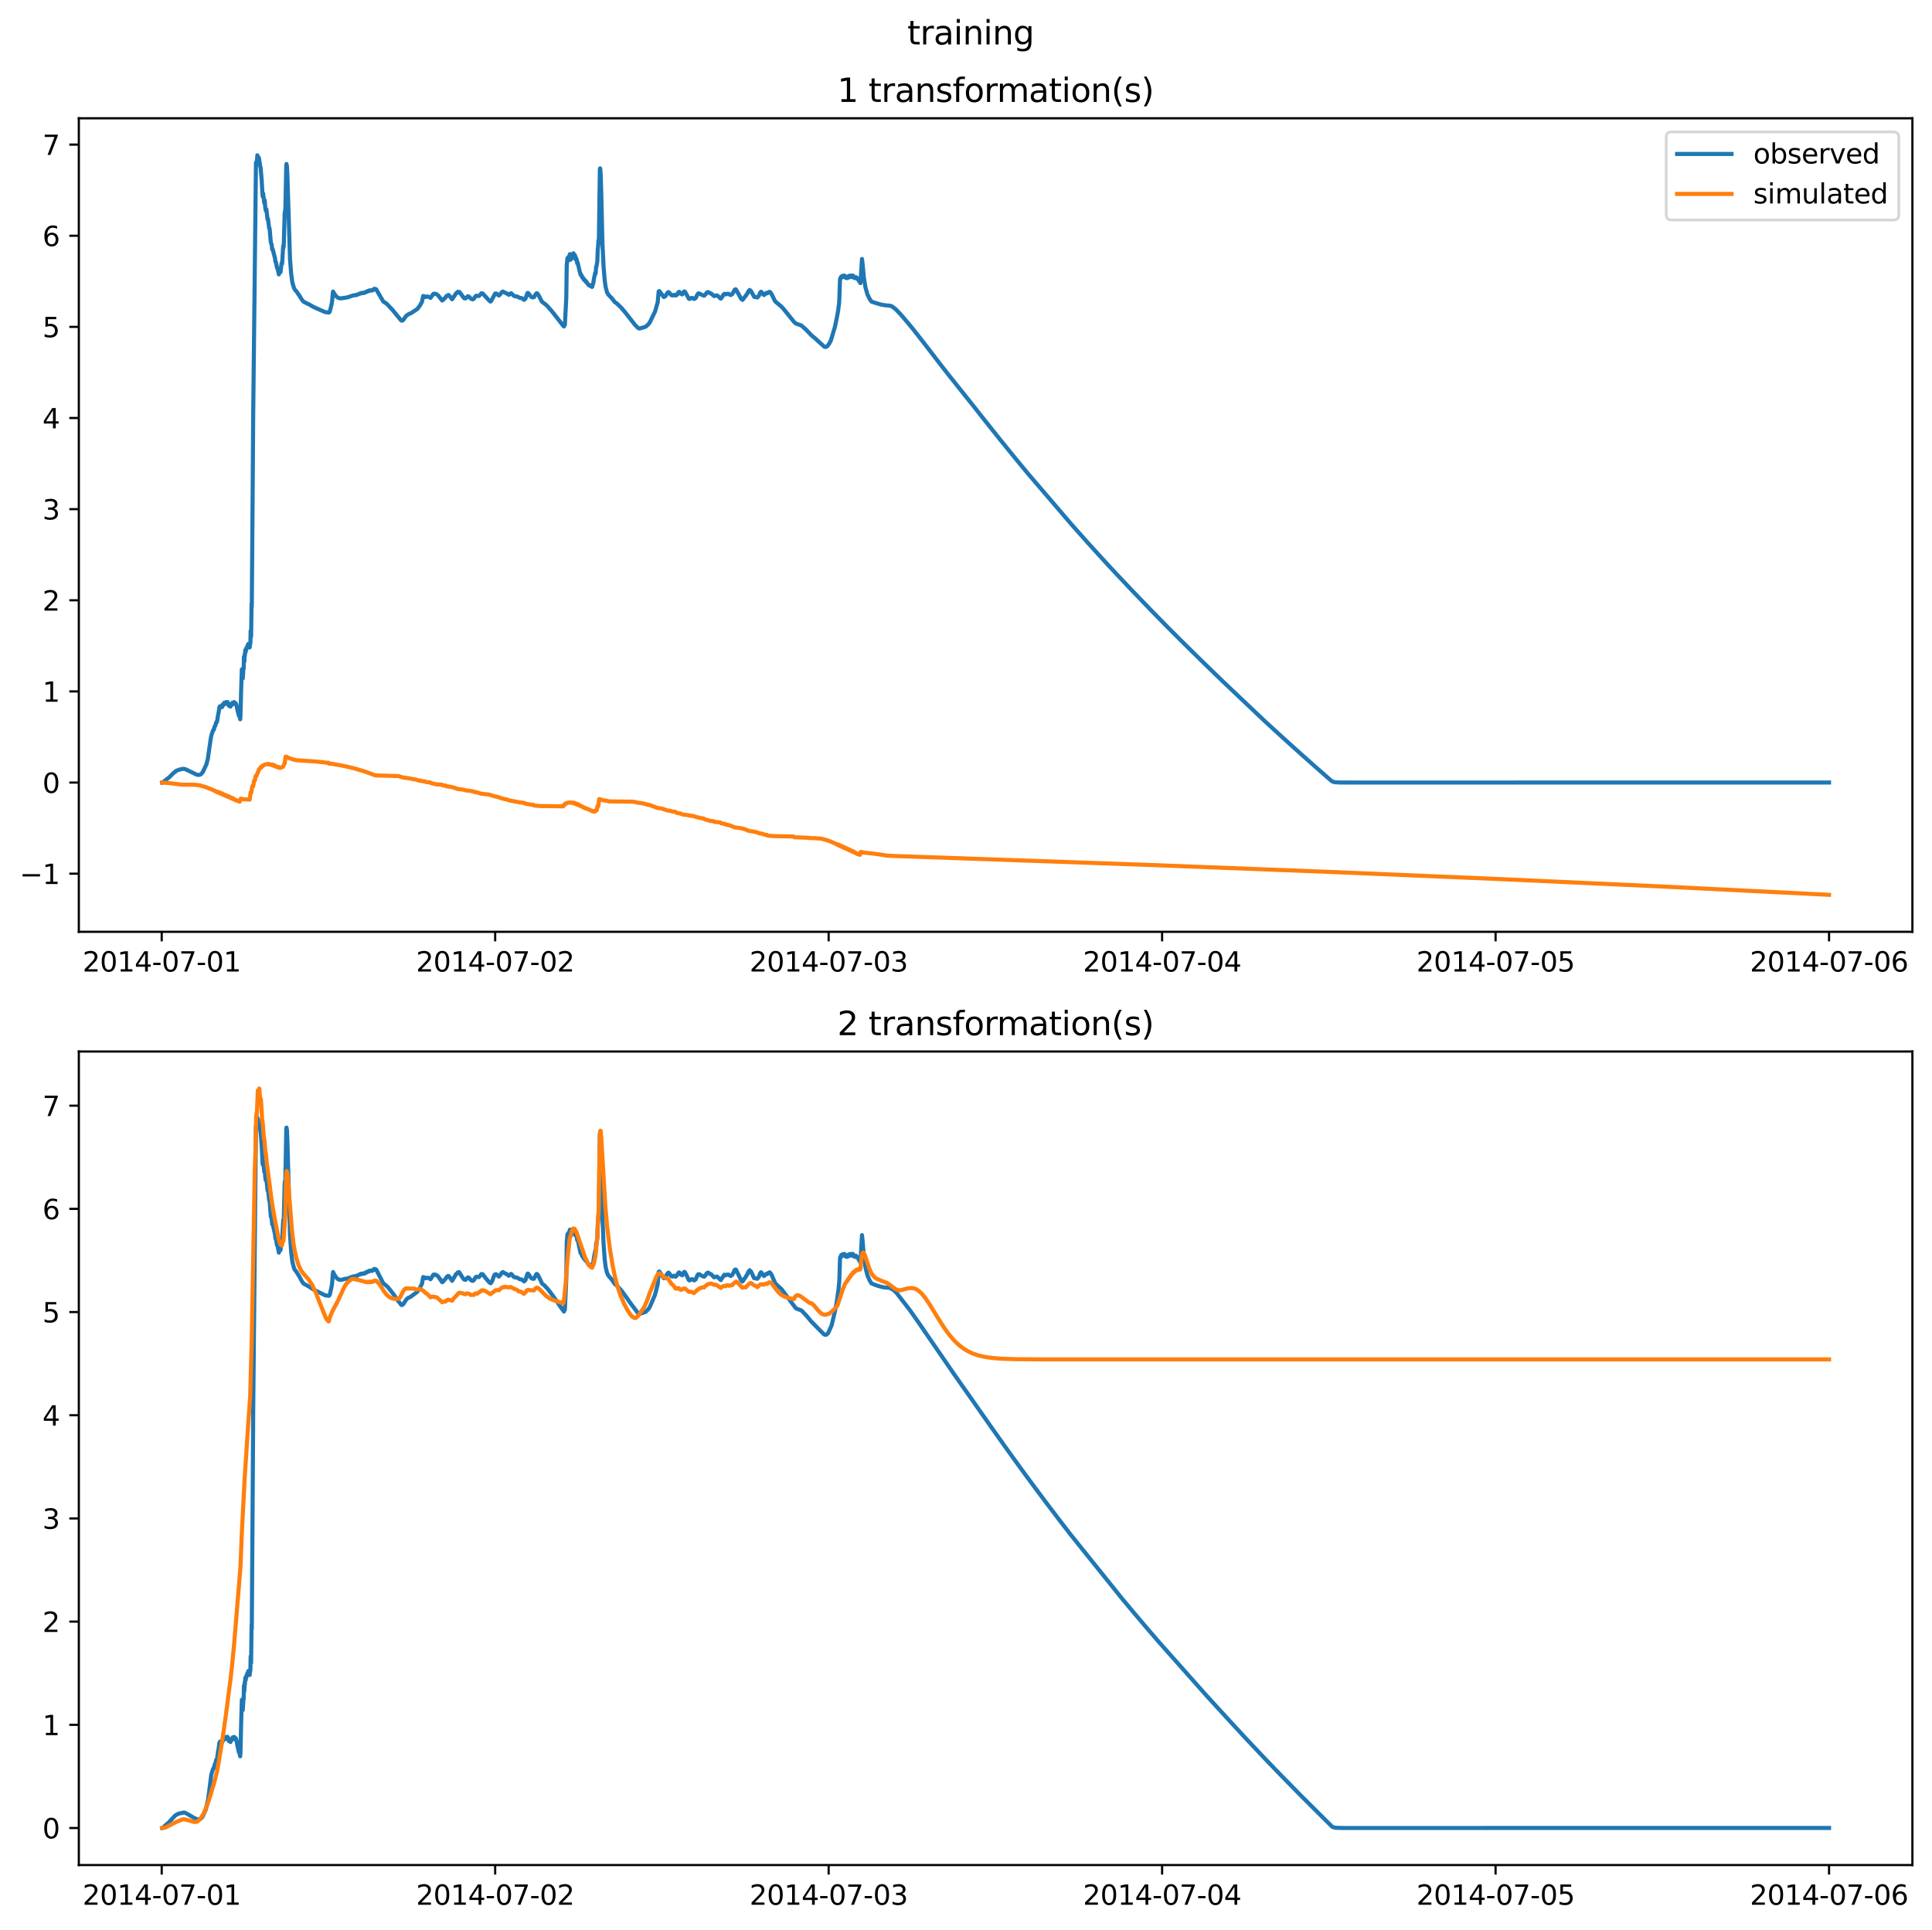<?xml version="1.0" encoding="utf-8" standalone="no"?>
<!DOCTYPE svg PUBLIC "-//W3C//DTD SVG 1.1//EN"
  "http://www.w3.org/Graphics/SVG/1.1/DTD/svg11.dtd">
<svg xmlns:xlink="http://www.w3.org/1999/xlink" width="709.346pt" height="708.798pt" viewBox="0 0 709.346 708.798" xmlns="http://www.w3.org/2000/svg" version="1.1">
 <defs>
  <style type="text/css">*{stroke-linejoin: round; stroke-linecap: butt}</style>
 </defs>
 <g id="figure_1">
  <g id="patch_1">
   <path d="M 0 708.798 
L 709.346 708.798 
L 709.346 0 
L 0 0 
z
" style="fill: #ffffff"/>
  </g>
  <g id="axes_1">
   <g id="patch_2">
    <path d="M 28.942 342.2 
L 702.146 342.2 
L 702.146 43.44 
L 28.942 43.44 
z
" style="fill: #ffffff"/>
   </g>
   <g id="matplotlib.axis_1">
    <g id="xtick_1">
     <g id="line2d_1">
      <defs>
       <path id="m2d0b3a0a79" d="M 0 0 
L 0 3.5 
" style="stroke: #000000; stroke-width: 0.8"/>
      </defs>
      <g>
       <use xlink:href="#m2d0b3a0a79" x="59.372" y="342.2" style="stroke: #000000; stroke-width: 0.8"/>
      </g>
     </g>
     <g id="text_1">
      <!-- 2014-07-01 -->
      <g transform="translate(30.314 356.798) scale(0.1 -0.1)">
       <defs>
        <path id="DejaVuSans-32" d="M 1228 531 
L 3431 531 
L 3431 0 
L 469 0 
L 469 531 
Q 828 903 1448 1529 
Q 2069 2156 2228 2338 
Q 2531 2678 2651 2914 
Q 2772 3150 2772 3378 
Q 2772 3750 2511 3984 
Q 2250 4219 1831 4219 
Q 1534 4219 1204 4116 
Q 875 4013 500 3803 
L 500 4441 
Q 881 4594 1212 4672 
Q 1544 4750 1819 4750 
Q 2544 4750 2975 4387 
Q 3406 4025 3406 3419 
Q 3406 3131 3298 2873 
Q 3191 2616 2906 2266 
Q 2828 2175 2409 1742 
Q 1991 1309 1228 531 
z
" transform="scale(0.016)"/>
        <path id="DejaVuSans-30" d="M 2034 4250 
Q 1547 4250 1301 3770 
Q 1056 3291 1056 2328 
Q 1056 1369 1301 889 
Q 1547 409 2034 409 
Q 2525 409 2770 889 
Q 3016 1369 3016 2328 
Q 3016 3291 2770 3770 
Q 2525 4250 2034 4250 
z
M 2034 4750 
Q 2819 4750 3233 4129 
Q 3647 3509 3647 2328 
Q 3647 1150 3233 529 
Q 2819 -91 2034 -91 
Q 1250 -91 836 529 
Q 422 1150 422 2328 
Q 422 3509 836 4129 
Q 1250 4750 2034 4750 
z
" transform="scale(0.016)"/>
        <path id="DejaVuSans-31" d="M 794 531 
L 1825 531 
L 1825 4091 
L 703 3866 
L 703 4441 
L 1819 4666 
L 2450 4666 
L 2450 531 
L 3481 531 
L 3481 0 
L 794 0 
L 794 531 
z
" transform="scale(0.016)"/>
        <path id="DejaVuSans-34" d="M 2419 4116 
L 825 1625 
L 2419 1625 
L 2419 4116 
z
M 2253 4666 
L 3047 4666 
L 3047 1625 
L 3713 1625 
L 3713 1100 
L 3047 1100 
L 3047 0 
L 2419 0 
L 2419 1100 
L 313 1100 
L 313 1709 
L 2253 4666 
z
" transform="scale(0.016)"/>
        <path id="DejaVuSans-2d" d="M 313 2009 
L 1997 2009 
L 1997 1497 
L 313 1497 
L 313 2009 
z
" transform="scale(0.016)"/>
        <path id="DejaVuSans-37" d="M 525 4666 
L 3525 4666 
L 3525 4397 
L 1831 0 
L 1172 0 
L 2766 4134 
L 525 4134 
L 525 4666 
z
" transform="scale(0.016)"/>
       </defs>
       <use xlink:href="#DejaVuSans-32"/>
       <use xlink:href="#DejaVuSans-30" x="63.623"/>
       <use xlink:href="#DejaVuSans-31" x="127.246"/>
       <use xlink:href="#DejaVuSans-34" x="190.869"/>
       <use xlink:href="#DejaVuSans-2d" x="254.492"/>
       <use xlink:href="#DejaVuSans-30" x="290.576"/>
       <use xlink:href="#DejaVuSans-37" x="354.199"/>
       <use xlink:href="#DejaVuSans-2d" x="417.822"/>
       <use xlink:href="#DejaVuSans-30" x="453.906"/>
       <use xlink:href="#DejaVuSans-31" x="517.529"/>
      </g>
     </g>
    </g>
    <g id="xtick_2">
     <g id="line2d_2">
      <g>
       <use xlink:href="#m2d0b3a0a79" x="181.807" y="342.2" style="stroke: #000000; stroke-width: 0.8"/>
      </g>
     </g>
     <g id="text_2">
      <!-- 2014-07-02 -->
      <g transform="translate(152.749 356.798) scale(0.1 -0.1)">
       <use xlink:href="#DejaVuSans-32"/>
       <use xlink:href="#DejaVuSans-30" x="63.623"/>
       <use xlink:href="#DejaVuSans-31" x="127.246"/>
       <use xlink:href="#DejaVuSans-34" x="190.869"/>
       <use xlink:href="#DejaVuSans-2d" x="254.492"/>
       <use xlink:href="#DejaVuSans-30" x="290.576"/>
       <use xlink:href="#DejaVuSans-37" x="354.199"/>
       <use xlink:href="#DejaVuSans-2d" x="417.822"/>
       <use xlink:href="#DejaVuSans-30" x="453.906"/>
       <use xlink:href="#DejaVuSans-32" x="517.529"/>
      </g>
     </g>
    </g>
    <g id="xtick_3">
     <g id="line2d_3">
      <g>
       <use xlink:href="#m2d0b3a0a79" x="304.242" y="342.2" style="stroke: #000000; stroke-width: 0.8"/>
      </g>
     </g>
     <g id="text_3">
      <!-- 2014-07-03 -->
      <g transform="translate(275.184 356.798) scale(0.1 -0.1)">
       <defs>
        <path id="DejaVuSans-33" d="M 2597 2516 
Q 3050 2419 3304 2112 
Q 3559 1806 3559 1356 
Q 3559 666 3084 287 
Q 2609 -91 1734 -91 
Q 1441 -91 1130 -33 
Q 819 25 488 141 
L 488 750 
Q 750 597 1062 519 
Q 1375 441 1716 441 
Q 2309 441 2620 675 
Q 2931 909 2931 1356 
Q 2931 1769 2642 2001 
Q 2353 2234 1838 2234 
L 1294 2234 
L 1294 2753 
L 1863 2753 
Q 2328 2753 2575 2939 
Q 2822 3125 2822 3475 
Q 2822 3834 2567 4026 
Q 2313 4219 1838 4219 
Q 1578 4219 1281 4162 
Q 984 4106 628 3988 
L 628 4550 
Q 988 4650 1302 4700 
Q 1616 4750 1894 4750 
Q 2613 4750 3031 4423 
Q 3450 4097 3450 3541 
Q 3450 3153 3228 2886 
Q 3006 2619 2597 2516 
z
" transform="scale(0.016)"/>
       </defs>
       <use xlink:href="#DejaVuSans-32"/>
       <use xlink:href="#DejaVuSans-30" x="63.623"/>
       <use xlink:href="#DejaVuSans-31" x="127.246"/>
       <use xlink:href="#DejaVuSans-34" x="190.869"/>
       <use xlink:href="#DejaVuSans-2d" x="254.492"/>
       <use xlink:href="#DejaVuSans-30" x="290.576"/>
       <use xlink:href="#DejaVuSans-37" x="354.199"/>
       <use xlink:href="#DejaVuSans-2d" x="417.822"/>
       <use xlink:href="#DejaVuSans-30" x="453.906"/>
       <use xlink:href="#DejaVuSans-33" x="517.529"/>
      </g>
     </g>
    </g>
    <g id="xtick_4">
     <g id="line2d_4">
      <g>
       <use xlink:href="#m2d0b3a0a79" x="426.676" y="342.2" style="stroke: #000000; stroke-width: 0.8"/>
      </g>
     </g>
     <g id="text_4">
      <!-- 2014-07-04 -->
      <g transform="translate(397.619 356.798) scale(0.1 -0.1)">
       <use xlink:href="#DejaVuSans-32"/>
       <use xlink:href="#DejaVuSans-30" x="63.623"/>
       <use xlink:href="#DejaVuSans-31" x="127.246"/>
       <use xlink:href="#DejaVuSans-34" x="190.869"/>
       <use xlink:href="#DejaVuSans-2d" x="254.492"/>
       <use xlink:href="#DejaVuSans-30" x="290.576"/>
       <use xlink:href="#DejaVuSans-37" x="354.199"/>
       <use xlink:href="#DejaVuSans-2d" x="417.822"/>
       <use xlink:href="#DejaVuSans-30" x="453.906"/>
       <use xlink:href="#DejaVuSans-34" x="517.529"/>
      </g>
     </g>
    </g>
    <g id="xtick_5">
     <g id="line2d_5">
      <g>
       <use xlink:href="#m2d0b3a0a79" x="549.111" y="342.2" style="stroke: #000000; stroke-width: 0.8"/>
      </g>
     </g>
     <g id="text_5">
      <!-- 2014-07-05 -->
      <g transform="translate(520.053 356.798) scale(0.1 -0.1)">
       <defs>
        <path id="DejaVuSans-35" d="M 691 4666 
L 3169 4666 
L 3169 4134 
L 1269 4134 
L 1269 2991 
Q 1406 3038 1543 3061 
Q 1681 3084 1819 3084 
Q 2600 3084 3056 2656 
Q 3513 2228 3513 1497 
Q 3513 744 3044 326 
Q 2575 -91 1722 -91 
Q 1428 -91 1123 -41 
Q 819 9 494 109 
L 494 744 
Q 775 591 1075 516 
Q 1375 441 1709 441 
Q 2250 441 2565 725 
Q 2881 1009 2881 1497 
Q 2881 1984 2565 2268 
Q 2250 2553 1709 2553 
Q 1456 2553 1204 2497 
Q 953 2441 691 2322 
L 691 4666 
z
" transform="scale(0.016)"/>
       </defs>
       <use xlink:href="#DejaVuSans-32"/>
       <use xlink:href="#DejaVuSans-30" x="63.623"/>
       <use xlink:href="#DejaVuSans-31" x="127.246"/>
       <use xlink:href="#DejaVuSans-34" x="190.869"/>
       <use xlink:href="#DejaVuSans-2d" x="254.492"/>
       <use xlink:href="#DejaVuSans-30" x="290.576"/>
       <use xlink:href="#DejaVuSans-37" x="354.199"/>
       <use xlink:href="#DejaVuSans-2d" x="417.822"/>
       <use xlink:href="#DejaVuSans-30" x="453.906"/>
       <use xlink:href="#DejaVuSans-35" x="517.529"/>
      </g>
     </g>
    </g>
    <g id="xtick_6">
     <g id="line2d_6">
      <g>
       <use xlink:href="#m2d0b3a0a79" x="671.546" y="342.2" style="stroke: #000000; stroke-width: 0.8"/>
      </g>
     </g>
     <g id="text_6">
      <!-- 2014-07-06 -->
      <g transform="translate(642.488 356.798) scale(0.1 -0.1)">
       <defs>
        <path id="DejaVuSans-36" d="M 2113 2584 
Q 1688 2584 1439 2293 
Q 1191 2003 1191 1497 
Q 1191 994 1439 701 
Q 1688 409 2113 409 
Q 2538 409 2786 701 
Q 3034 994 3034 1497 
Q 3034 2003 2786 2293 
Q 2538 2584 2113 2584 
z
M 3366 4563 
L 3366 3988 
Q 3128 4100 2886 4159 
Q 2644 4219 2406 4219 
Q 1781 4219 1451 3797 
Q 1122 3375 1075 2522 
Q 1259 2794 1537 2939 
Q 1816 3084 2150 3084 
Q 2853 3084 3261 2657 
Q 3669 2231 3669 1497 
Q 3669 778 3244 343 
Q 2819 -91 2113 -91 
Q 1303 -91 875 529 
Q 447 1150 447 2328 
Q 447 3434 972 4092 
Q 1497 4750 2381 4750 
Q 2619 4750 2861 4703 
Q 3103 4656 3366 4563 
z
" transform="scale(0.016)"/>
       </defs>
       <use xlink:href="#DejaVuSans-32"/>
       <use xlink:href="#DejaVuSans-30" x="63.623"/>
       <use xlink:href="#DejaVuSans-31" x="127.246"/>
       <use xlink:href="#DejaVuSans-34" x="190.869"/>
       <use xlink:href="#DejaVuSans-2d" x="254.492"/>
       <use xlink:href="#DejaVuSans-30" x="290.576"/>
       <use xlink:href="#DejaVuSans-37" x="354.199"/>
       <use xlink:href="#DejaVuSans-2d" x="417.822"/>
       <use xlink:href="#DejaVuSans-30" x="453.906"/>
       <use xlink:href="#DejaVuSans-36" x="517.529"/>
      </g>
     </g>
    </g>
   </g>
   <g id="matplotlib.axis_2">
    <g id="ytick_1">
     <g id="line2d_7">
      <defs>
       <path id="mf9785de73a" d="M 0 0 
L -3.5 0 
" style="stroke: #000000; stroke-width: 0.8"/>
      </defs>
      <g>
       <use xlink:href="#mf9785de73a" x="28.942" y="320.857" style="stroke: #000000; stroke-width: 0.8"/>
      </g>
     </g>
     <g id="text_7">
      <!-- −1 -->
      <g transform="translate(7.2 324.656) scale(0.1 -0.1)">
       <defs>
        <path id="DejaVuSans-2212" d="M 678 2272 
L 4684 2272 
L 4684 1741 
L 678 1741 
L 678 2272 
z
" transform="scale(0.016)"/>
       </defs>
       <use xlink:href="#DejaVuSans-2212"/>
       <use xlink:href="#DejaVuSans-31" x="83.789"/>
      </g>
     </g>
    </g>
    <g id="ytick_2">
     <g id="line2d_8">
      <g>
       <use xlink:href="#mf9785de73a" x="28.942" y="287.388" style="stroke: #000000; stroke-width: 0.8"/>
      </g>
     </g>
     <g id="text_8">
      <!-- 0 -->
      <g transform="translate(15.58 291.187) scale(0.1 -0.1)">
       <use xlink:href="#DejaVuSans-30"/>
      </g>
     </g>
    </g>
    <g id="ytick_3">
     <g id="line2d_9">
      <g>
       <use xlink:href="#mf9785de73a" x="28.942" y="253.919" style="stroke: #000000; stroke-width: 0.8"/>
      </g>
     </g>
     <g id="text_9">
      <!-- 1 -->
      <g transform="translate(15.58 257.718) scale(0.1 -0.1)">
       <use xlink:href="#DejaVuSans-31"/>
      </g>
     </g>
    </g>
    <g id="ytick_4">
     <g id="line2d_10">
      <g>
       <use xlink:href="#mf9785de73a" x="28.942" y="220.45" style="stroke: #000000; stroke-width: 0.8"/>
      </g>
     </g>
     <g id="text_10">
      <!-- 2 -->
      <g transform="translate(15.58 224.249) scale(0.1 -0.1)">
       <use xlink:href="#DejaVuSans-32"/>
      </g>
     </g>
    </g>
    <g id="ytick_5">
     <g id="line2d_11">
      <g>
       <use xlink:href="#mf9785de73a" x="28.942" y="186.981" style="stroke: #000000; stroke-width: 0.8"/>
      </g>
     </g>
     <g id="text_11">
      <!-- 3 -->
      <g transform="translate(15.58 190.78) scale(0.1 -0.1)">
       <use xlink:href="#DejaVuSans-33"/>
      </g>
     </g>
    </g>
    <g id="ytick_6">
     <g id="line2d_12">
      <g>
       <use xlink:href="#mf9785de73a" x="28.942" y="153.512" style="stroke: #000000; stroke-width: 0.8"/>
      </g>
     </g>
     <g id="text_12">
      <!-- 4 -->
      <g transform="translate(15.58 157.311) scale(0.1 -0.1)">
       <use xlink:href="#DejaVuSans-34"/>
      </g>
     </g>
    </g>
    <g id="ytick_7">
     <g id="line2d_13">
      <g>
       <use xlink:href="#mf9785de73a" x="28.942" y="120.043" style="stroke: #000000; stroke-width: 0.8"/>
      </g>
     </g>
     <g id="text_13">
      <!-- 5 -->
      <g transform="translate(15.58 123.843) scale(0.1 -0.1)">
       <use xlink:href="#DejaVuSans-35"/>
      </g>
     </g>
    </g>
    <g id="ytick_8">
     <g id="line2d_14">
      <g>
       <use xlink:href="#mf9785de73a" x="28.942" y="86.574" style="stroke: #000000; stroke-width: 0.8"/>
      </g>
     </g>
     <g id="text_14">
      <!-- 6 -->
      <g transform="translate(15.58 90.374) scale(0.1 -0.1)">
       <use xlink:href="#DejaVuSans-36"/>
      </g>
     </g>
    </g>
    <g id="ytick_9">
     <g id="line2d_15">
      <g>
       <use xlink:href="#mf9785de73a" x="28.942" y="53.105" style="stroke: #000000; stroke-width: 0.8"/>
      </g>
     </g>
     <g id="text_15">
      <!-- 7 -->
      <g transform="translate(15.58 56.905) scale(0.1 -0.1)">
       <use xlink:href="#DejaVuSans-37"/>
      </g>
     </g>
    </g>
   </g>
   <g id="line2d_16">
    <path d="M 59.542 287.388 
L 59.797 287.309 
L 61.328 286.069 
L 62.008 285.565 
L 63.709 283.89 
L 64.729 283.076 
L 65.579 282.732 
L 66.429 282.491 
L 67.109 282.353 
L 67.79 282.398 
L 68.47 282.669 
L 72.211 284.483 
L 72.976 284.598 
L 73.486 284.482 
L 73.996 284.141 
L 74.507 283.456 
L 75.782 280.692 
L 76.292 278.739 
L 77.397 271.097 
L 77.652 269.906 
L 77.993 268.874 
L 78.248 268.165 
L 78.418 268.107 
L 78.503 267.953 
L 78.843 266.732 
L 79.013 266.613 
L 79.098 266.436 
L 79.353 265.29 
L 79.608 265.22 
L 79.693 265.011 
L 80.033 262.71 
L 80.288 261.529 
L 80.543 259.731 
L 80.798 259.345 
L 80.968 259.868 
L 81.138 259.286 
L 81.479 259.652 
L 81.564 259.669 
L 81.734 258.738 
L 82.159 258.843 
L 82.329 258.069 
L 82.754 258.521 
L 82.924 257.854 
L 83.349 258.448 
L 83.519 257.801 
L 83.859 258.292 
L 84.029 259.188 
L 84.199 258.835 
L 84.539 259.424 
L 84.624 259.492 
L 84.795 258.617 
L 84.88 258.652 
L 85.22 258.781 
L 85.39 258.017 
L 85.815 258.506 
L 85.985 257.838 
L 86.41 258.502 
L 86.58 258.266 
L 86.92 259.355 
L 87.175 260.775 
L 87.345 261.367 
L 87.685 262.77 
L 87.855 262.902 
L 88.195 264.139 
L 88.28 263.075 
L 88.536 253.516 
L 88.791 245.801 
L 88.961 247.385 
L 89.131 249.142 
L 89.386 245.197 
L 89.471 245.587 
L 89.556 241.242 
L 89.726 242.924 
L 89.811 240.292 
L 89.896 240.894 
L 90.066 238.676 
L 90.151 239.502 
L 90.236 239.236 
L 90.491 237.925 
L 90.576 238.211 
L 90.661 238.111 
L 90.831 237.139 
L 91.001 237.772 
L 91.171 236.468 
L 91.341 237.36 
L 91.511 236.374 
L 91.681 237.757 
L 91.852 236.264 
L 91.937 236.23 
L 92.022 231.687 
L 92.192 233.821 
L 92.362 221.566 
L 92.447 222.802 
L 92.787 177.882 
L 92.957 152.936 
L 93.977 59.696 
L 94.147 60.619 
L 94.317 59.324 
L 94.487 57.02 
L 94.912 59.207 
L 94.997 57.844 
L 95.082 58.048 
L 95.508 60.926 
L 95.678 61.563 
L 96.103 66.462 
L 96.358 71.258 
L 96.443 72.168 
L 96.613 71.07 
L 97.038 74.587 
L 97.208 73.572 
L 97.378 76.119 
L 97.548 77.281 
L 97.633 77.39 
L 97.803 76.856 
L 98.228 80.588 
L 98.398 80.373 
L 98.823 83.829 
L 98.994 83.934 
L 99.164 85.984 
L 99.419 88.94 
L 99.759 89.9 
L 99.929 91.607 
L 100.014 91.396 
L 100.099 91.446 
L 100.864 94.456 
L 100.949 94.694 
L 101.119 96.149 
L 101.204 96.072 
L 101.289 96.201 
L 101.714 98.403 
L 101.799 98.345 
L 101.884 98.445 
L 102.394 100.776 
L 102.565 99.997 
L 102.65 100.183 
L 102.735 100.092 
L 102.82 99.759 
L 102.99 99.956 
L 103.245 97.8 
L 103.415 96.518 
L 103.5 96.779 
L 103.585 96.863 
L 103.925 91.159 
L 104.01 90.238 
L 104.095 90.913 
L 104.18 90.303 
L 104.52 78.259 
L 104.605 77.645 
L 104.69 78.469 
L 104.775 76.597 
L 105.115 60.442 
L 105.2 60.215 
L 105.37 61.213 
L 105.54 65.017 
L 106.476 95.065 
L 106.901 100.483 
L 107.326 103.675 
L 107.921 105.731 
L 108.346 106.482 
L 108.601 106.76 
L 108.856 107.016 
L 110.047 108.78 
L 110.897 110.15 
L 111.492 110.82 
L 113.703 111.921 
L 115.233 112.8 
L 119.399 114.621 
L 120.76 114.782 
L 120.93 114.447 
L 121.015 114.524 
L 121.1 114.356 
L 121.355 113.315 
L 121.525 112.663 
L 121.78 111.622 
L 121.95 110.541 
L 122.205 107.466 
L 122.29 107.06 
L 122.715 107.867 
L 122.885 108.044 
L 123.14 108.46 
L 123.48 108.834 
L 123.906 109.228 
L 124.076 109.306 
L 124.586 109.52 
L 125.181 109.572 
L 127.392 109.24 
L 127.562 109.203 
L 127.817 109.094 
L 128.157 109.039 
L 128.412 108.901 
L 128.752 108.823 
L 129.007 108.687 
L 129.347 108.618 
L 129.602 108.491 
L 130.622 108.398 
L 130.793 108.268 
L 131.133 108.289 
L 131.473 108.056 
L 131.813 107.937 
L 131.983 107.808 
L 132.323 107.836 
L 132.578 107.597 
L 133.003 107.669 
L 133.258 107.521 
L 133.598 107.623 
L 133.853 107.375 
L 134.193 107.401 
L 134.449 107.109 
L 134.789 107.135 
L 135.044 106.851 
L 135.299 106.905 
L 135.384 106.897 
L 135.639 106.624 
L 135.979 106.739 
L 136.149 106.636 
L 136.319 106.582 
L 136.574 106.703 
L 136.659 106.689 
L 136.914 106.393 
L 137.169 106.433 
L 137.254 106.412 
L 137.424 106.037 
L 137.509 106.076 
L 137.679 106.115 
L 138.105 106.226 
L 139.295 108.277 
L 140.74 110.766 
L 141.506 111.226 
L 142.016 111.595 
L 144.056 113.742 
L 147.287 117.677 
L 147.542 117.763 
L 147.797 117.695 
L 148.052 117.513 
L 149.158 115.964 
L 150.178 115.282 
L 151.113 114.908 
L 151.538 114.575 
L 152.134 114.185 
L 152.389 114.042 
L 153.239 113.454 
L 154.174 112.213 
L 154.684 111.275 
L 154.939 110.835 
L 155.364 108.697 
L 155.96 108.868 
L 156.3 109.084 
L 156.47 108.945 
L 156.725 108.939 
L 156.895 108.915 
L 157.065 108.876 
L 157.405 109.063 
L 158.085 109.386 
L 159.106 107.937 
L 159.361 107.887 
L 159.531 107.839 
L 159.956 107.983 
L 160.126 107.966 
L 160.891 108.503 
L 162.336 110.362 
L 162.507 110.302 
L 163.187 109.61 
L 163.527 109.313 
L 163.697 109.086 
L 163.952 108.686 
L 164.632 108.324 
L 165.057 108.704 
L 165.992 109.906 
L 166.163 109.666 
L 167.523 107.634 
L 167.863 107.571 
L 168.118 107.15 
L 168.713 107.244 
L 170.329 109.454 
L 170.924 109.604 
L 171.774 108.797 
L 172.029 108.844 
L 172.539 109.304 
L 172.964 109.747 
L 173.56 109.937 
L 174.07 109.628 
L 174.41 109 
L 174.835 108.59 
L 175.09 108.678 
L 175.26 108.693 
L 175.43 108.632 
L 175.855 108.709 
L 176.28 108.242 
L 176.45 108.118 
L 176.706 107.723 
L 177.216 107.765 
L 179.426 110.203 
L 179.851 110.577 
L 180.106 110.733 
L 180.277 110.636 
L 181.807 107.802 
L 182.232 107.79 
L 183.167 108.537 
L 183.848 107.867 
L 184.018 107.496 
L 184.358 107.261 
L 184.613 107.054 
L 185.633 107.597 
L 185.888 107.639 
L 186.313 107.972 
L 186.483 108.029 
L 186.823 108.282 
L 187.249 107.877 
L 187.674 107.681 
L 188.014 108.008 
L 188.779 108.724 
L 189.034 108.78 
L 189.374 108.864 
L 189.629 108.816 
L 190.054 108.964 
L 190.82 109.391 
L 191.33 109.439 
L 191.67 109.535 
L 192.18 109.951 
L 192.435 110.105 
L 192.775 109.809 
L 192.945 109.65 
L 193.625 107.688 
L 193.795 107.555 
L 194.05 107.734 
L 194.901 108.898 
L 195.326 109.193 
L 195.581 109.217 
L 196.091 109.108 
L 196.346 108.62 
L 196.686 108.072 
L 196.941 107.724 
L 197.196 107.727 
L 197.451 107.947 
L 197.962 108.85 
L 198.982 110.814 
L 200.427 111.885 
L 201.022 112.485 
L 202.638 114.316 
L 204.168 116.248 
L 205.784 118.328 
L 206.804 119.674 
L 207.059 119.882 
L 207.229 118.914 
L 207.314 119.409 
L 207.399 119.275 
L 207.909 109.479 
L 208.079 97.495 
L 208.334 94.816 
L 208.59 94.519 
L 208.675 94.512 
L 208.845 95.61 
L 209.015 93.893 
L 209.1 94.003 
L 209.27 93.318 
L 209.525 95.339 
L 209.695 94.248 
L 209.78 94.333 
L 209.95 93.652 
L 210.12 94.756 
L 210.29 93.292 
L 210.375 93.402 
L 210.545 93.019 
L 210.715 94.387 
L 210.885 93.495 
L 210.97 93.782 
L 211.055 93.744 
L 211.14 93.812 
L 211.31 95.218 
L 211.48 94.694 
L 211.65 95.171 
L 211.735 95.29 
L 211.905 96.671 
L 212.076 96.38 
L 212.841 99.703 
L 213.181 100.936 
L 213.266 100.821 
L 213.351 100.771 
L 213.521 101.339 
L 213.606 101.347 
L 213.776 101.93 
L 213.946 101.787 
L 214.116 102.31 
L 214.201 102.312 
L 214.371 102.736 
L 214.541 102.596 
L 214.796 103.07 
L 214.966 103.391 
L 215.136 103.246 
L 215.391 103.679 
L 216.157 104.726 
L 216.242 104.797 
L 216.412 104.65 
L 216.667 104.968 
L 216.837 105.11 
L 217.007 104.962 
L 217.347 105.374 
L 217.432 105.33 
L 217.687 104.262 
L 217.772 104.225 
L 218.112 102.152 
L 218.282 101.308 
L 218.367 101.048 
L 218.537 100.161 
L 218.622 100.603 
L 218.707 100.273 
L 218.877 97.847 
L 218.962 98.035 
L 219.303 96.053 
L 219.473 91.387 
L 219.558 91.044 
L 219.728 88.293 
L 219.813 89.654 
L 219.898 87.259 
L 220.238 62.273 
L 220.323 61.818 
L 220.408 62.116 
L 220.578 64.616 
L 220.833 73.886 
L 221.173 88.96 
L 221.598 97.758 
L 222.023 102.994 
L 222.363 105.383 
L 222.874 107.328 
L 223.299 108.113 
L 223.724 108.597 
L 224.574 109.457 
L 225.764 110.982 
L 226.445 111.416 
L 228.06 112.973 
L 229.335 114.48 
L 230.186 115.517 
L 231.716 117.483 
L 232.311 118.237 
L 233.162 119.329 
L 234.352 120.521 
L 234.777 120.629 
L 235.202 120.558 
L 236.562 120.136 
L 237.073 119.984 
L 238.263 118.869 
L 238.773 118.013 
L 240.474 114.474 
L 240.729 113.642 
L 241.494 110.951 
L 241.834 107.015 
L 242.089 106.889 
L 243.705 109.063 
L 243.875 109.047 
L 244.13 108.847 
L 244.385 108.709 
L 244.895 107.72 
L 245.405 107.247 
L 245.745 107.478 
L 246.425 108.383 
L 246.935 108.52 
L 247.19 108.325 
L 247.616 108.263 
L 247.956 108.528 
L 248.126 108.514 
L 248.296 108.333 
L 248.551 108.283 
L 248.636 108.202 
L 248.976 107.457 
L 249.316 107.179 
L 249.486 107.236 
L 249.826 107.746 
L 249.996 107.887 
L 250.166 107.93 
L 250.421 108.117 
L 250.506 108.101 
L 250.932 107.356 
L 251.272 106.997 
L 251.527 107.192 
L 252.122 108.22 
L 252.887 109.657 
L 253.057 109.792 
L 253.397 109.689 
L 253.737 109.498 
L 254.077 109.374 
L 254.503 109.581 
L 254.843 109.794 
L 255.183 109.604 
L 255.438 109.447 
L 255.948 108.332 
L 256.373 107.754 
L 256.798 107.784 
L 257.818 108.374 
L 258.159 108.413 
L 258.499 108.6 
L 258.924 108.22 
L 259.094 108.082 
L 259.434 107.499 
L 259.944 107.237 
L 260.369 107.485 
L 260.539 107.521 
L 260.879 107.784 
L 261.134 107.802 
L 261.985 108.588 
L 262.24 108.753 
L 262.495 108.645 
L 262.835 108.537 
L 263.09 108.458 
L 263.515 108.638 
L 264.365 109.444 
L 264.62 109.687 
L 265.131 109.104 
L 265.301 108.774 
L 265.556 108.254 
L 265.981 107.911 
L 266.236 108.019 
L 266.406 108.143 
L 266.746 107.93 
L 267.426 107.878 
L 267.766 108.13 
L 267.936 108.154 
L 268.276 108.358 
L 268.702 108.08 
L 268.872 107.998 
L 269.212 107.331 
L 269.467 107.016 
L 269.722 106.385 
L 269.892 106.291 
L 270.147 106.252 
L 270.317 106.459 
L 272.103 109.725 
L 272.613 110.137 
L 273.888 108.526 
L 274.143 108.092 
L 274.398 107.82 
L 274.738 107.043 
L 275.248 106.476 
L 275.759 106.936 
L 276.949 109.064 
L 277.204 109.092 
L 277.629 109.119 
L 277.969 109.224 
L 278.054 109.252 
L 278.649 108.603 
L 279.075 107.503 
L 279.415 107.137 
L 279.67 107.36 
L 280.265 108.123 
L 280.52 108.36 
L 281.285 107.6 
L 281.54 107.64 
L 281.71 107.734 
L 281.965 107.415 
L 282.22 107.379 
L 282.39 107.237 
L 282.561 107.156 
L 282.986 107.491 
L 283.411 108.244 
L 284.601 110.672 
L 284.941 110.944 
L 286.897 112.595 
L 287.662 113.424 
L 291.573 118.246 
L 292.253 118.841 
L 292.848 119.037 
L 294.209 119.522 
L 295.909 121.025 
L 298.035 123.254 
L 299.14 124.135 
L 300.586 125.457 
L 302.626 127.31 
L 303.136 127.438 
L 303.732 127.189 
L 304.497 126.121 
L 305.092 124.935 
L 306.537 120.059 
L 307.047 117.689 
L 307.473 115.513 
L 307.728 114.056 
L 308.068 111.385 
L 308.153 110.08 
L 308.408 102.857 
L 308.493 102.215 
L 308.578 102.447 
L 308.663 102.304 
L 308.833 101.571 
L 308.918 101.835 
L 309.003 101.774 
L 309.088 101.61 
L 309.258 101.815 
L 309.428 101.257 
L 309.598 101.61 
L 309.683 101.461 
L 309.853 101.723 
L 310.023 101.186 
L 310.193 101.589 
L 310.278 101.414 
L 310.363 101.564 
L 310.533 102.054 
L 310.703 101.697 
L 310.874 102.073 
L 310.959 101.965 
L 311.129 102.139 
L 311.299 101.507 
L 311.469 101.827 
L 311.554 101.621 
L 311.724 101.849 
L 311.894 101.245 
L 312.064 101.649 
L 312.149 101.461 
L 312.319 101.744 
L 312.489 101.185 
L 312.659 101.599 
L 312.744 101.412 
L 312.914 101.711 
L 313.084 101.169 
L 313.254 101.579 
L 313.339 101.403 
L 313.424 101.539 
L 313.594 102.058 
L 313.764 101.714 
L 313.934 102.078 
L 314.019 101.972 
L 314.189 102.19 
L 314.36 101.793 
L 314.53 102.197 
L 314.615 102.11 
L 314.785 102.458 
L 314.955 102.305 
L 315.21 102.833 
L 315.38 103.225 
L 315.465 103.18 
L 315.55 103.243 
L 315.805 103.821 
L 315.89 103.979 
L 315.975 103.362 
L 316.23 98.956 
L 316.485 95.102 
L 316.74 97.266 
L 317.165 101.892 
L 317.76 105.562 
L 318.441 108.002 
L 319.291 109.793 
L 319.971 110.742 
L 320.736 111.034 
L 322.947 111.707 
L 323.542 111.857 
L 324.817 112.091 
L 326.858 112.275 
L 327.453 112.505 
L 328.899 113.589 
L 330.684 115.467 
L 331.959 116.931 
L 333.83 119.16 
L 335.02 120.604 
L 337.231 123.402 
L 340.887 128.103 
L 343.098 130.988 
L 345.733 134.415 
L 347.944 137.238 
L 348.539 137.996 
L 350.495 140.429 
L 351.175 141.294 
L 355.171 146.302 
L 356.531 147.991 
L 358.827 150.902 
L 360.187 152.631 
L 362.823 155.95 
L 364.184 157.666 
L 365.544 159.362 
L 367.5 161.805 
L 368.435 162.948 
L 369.625 164.429 
L 371.156 166.303 
L 372.771 168.295 
L 373.961 169.732 
L 375.152 171.186 
L 376.342 172.614 
L 377.362 173.849 
L 393.432 192.619 
L 394.792 194.154 
L 399.299 199.208 
L 403.295 203.618 
L 405.76 206.312 
L 407.206 207.876 
L 409.076 209.898 
L 415.538 216.752 
L 423.19 224.7 
L 424.721 226.258 
L 427.782 229.375 
L 430.247 231.857 
L 433.138 234.751 
L 441.045 242.555 
L 449.208 250.462 
L 464.172 264.644 
L 466.468 266.756 
L 472.674 272.417 
L 475.225 274.716 
L 477.606 276.852 
L 479.476 278.514 
L 482.112 280.86 
L 484.833 283.249 
L 487.469 285.562 
L 488.829 286.74 
L 489.424 287.107 
L 490.274 287.285 
L 491.975 287.368 
L 503.878 287.382 
L 508.044 287.384 
L 570.962 287.371 
L 671.546 287.37 
L 671.546 287.37 
" clip-path="url(#p80ed6f4dce)" style="fill: none; stroke: #1f77b4; stroke-width: 1.5; stroke-linecap: square"/>
   </g>
   <g id="line2d_17">
    <path d="M 59.542 287.388 
L 60.648 287.47 
L 60.988 287.498 
L 62.433 287.615 
L 62.858 287.684 
L 63.709 287.788 
L 63.964 287.824 
L 64.814 287.893 
L 65.154 287.977 
L 66.089 288.052 
L 66.429 288.144 
L 71.616 288.206 
L 72.466 288.315 
L 73.401 288.409 
L 73.656 288.547 
L 74.081 288.629 
L 74.252 288.704 
L 74.762 288.798 
L 74.932 288.883 
L 75.357 288.989 
L 75.527 289.084 
L 75.952 289.199 
L 76.122 289.304 
L 76.547 289.427 
L 76.717 289.539 
L 77.142 289.67 
L 77.312 289.788 
L 77.823 289.926 
L 77.993 290.048 
L 78.418 290.191 
L 78.588 290.318 
L 79.013 290.465 
L 79.098 290.638 
L 79.183 290.594 
L 79.608 290.735 
L 79.693 290.924 
L 79.778 290.853 
L 80.033 290.881 
L 80.118 290.811 
L 80.288 291.188 
L 80.373 291.118 
L 80.713 291.146 
L 80.798 291.076 
L 80.968 291.453 
L 81.053 291.383 
L 81.309 291.411 
L 81.394 291.34 
L 81.564 291.718 
L 81.649 291.647 
L 81.904 291.675 
L 81.989 291.605 
L 82.159 291.983 
L 82.244 291.912 
L 82.499 291.94 
L 82.584 291.87 
L 82.754 292.247 
L 82.839 292.177 
L 83.094 292.205 
L 83.179 292.135 
L 83.349 292.512 
L 83.434 292.442 
L 83.774 292.471 
L 83.859 292.401 
L 84.029 292.779 
L 84.114 292.708 
L 84.369 292.737 
L 84.454 292.666 
L 84.624 293.044 
L 84.709 292.974 
L 84.965 293.002 
L 85.05 292.932 
L 85.22 293.31 
L 85.305 293.239 
L 85.56 293.268 
L 85.645 293.197 
L 85.815 293.575 
L 85.9 293.505 
L 86.325 293.661 
L 86.41 293.85 
L 86.495 293.791 
L 87.005 293.946 
L 87.09 294.125 
L 87.175 294.077 
L 87.6 294.22 
L 87.77 294.342 
L 88.025 294.388 
L 88.366 293.308 
L 88.451 293.356 
L 88.706 293.333 
L 88.961 293.501 
L 91.681 293.651 
L 91.852 292.327 
L 92.022 290.998 
L 92.277 291.108 
L 92.447 289.886 
L 92.617 288.667 
L 92.787 288.72 
L 92.957 288.769 
L 93.127 287.704 
L 93.297 286.636 
L 93.552 286.727 
L 93.722 285.83 
L 93.892 284.933 
L 94.147 285.016 
L 94.657 283.587 
L 94.742 283.638 
L 95.082 282.5 
L 95.167 282.55 
L 95.423 282.352 
L 95.678 281.715 
L 95.763 281.757 
L 96.018 281.777 
L 96.358 281.167 
L 96.613 281.223 
L 96.783 281.021 
L 96.868 280.986 
L 97.038 280.855 
L 98.483 280.502 
L 98.653 280.743 
L 98.823 280.652 
L 99.249 280.709 
L 99.334 280.858 
L 99.504 280.778 
L 99.759 280.694 
L 99.929 281.031 
L 100.099 280.961 
L 100.354 280.886 
L 100.524 281.248 
L 100.694 281.185 
L 100.949 281.118 
L 101.119 281.492 
L 101.204 281.419 
L 101.629 281.566 
L 101.714 281.755 
L 101.799 281.689 
L 102.139 281.717 
L 102.224 281.62 
L 102.394 281.941 
L 102.565 281.867 
L 102.905 281.875 
L 102.99 281.99 
L 103.16 281.898 
L 103.585 281.703 
L 103.755 281.575 
L 103.925 281.6 
L 104.435 280.368 
L 104.52 280.443 
L 104.69 279.163 
L 104.86 277.885 
L 105.03 277.934 
L 105.285 277.909 
L 105.54 278.172 
L 105.965 278.291 
L 106.136 278.4 
L 106.561 278.511 
L 106.731 278.613 
L 107.156 278.717 
L 107.326 278.812 
L 107.751 278.908 
L 107.921 278.997 
L 108.431 279.084 
L 108.601 279.167 
L 115.148 279.6 
L 115.488 279.626 
L 116.338 279.712 
L 116.679 279.741 
L 117.614 279.835 
L 117.869 279.869 
L 118.719 279.929 
L 119.059 280.009 
L 119.909 280.075 
L 120.25 280.163 
L 120.59 280.094 
L 120.76 280.458 
L 120.93 280.396 
L 121.27 280.434 
L 121.525 280.479 
L 122.375 280.56 
L 122.715 280.665 
L 123.055 280.714 
L 123.31 280.765 
L 123.736 280.815 
L 123.991 280.868 
L 124.331 280.922 
L 124.586 280.977 
L 124.926 281.033 
L 125.096 281.089 
L 125.521 281.15 
L 125.691 281.208 
L 126.116 281.271 
L 126.286 281.332 
L 126.796 281.398 
L 126.966 281.461 
L 127.392 281.53 
L 127.562 281.596 
L 127.987 281.668 
L 128.157 281.736 
L 128.582 281.812 
L 128.752 281.883 
L 129.177 281.962 
L 129.347 282.036 
L 129.857 282.117 
L 130.027 282.194 
L 130.452 282.28 
L 130.622 282.359 
L 131.048 282.448 
L 131.218 282.531 
L 131.643 282.623 
L 131.813 282.709 
L 132.238 282.805 
L 132.408 282.894 
L 132.918 282.993 
L 133.088 283.085 
L 133.513 283.188 
L 133.683 283.283 
L 134.108 283.39 
L 134.279 283.488 
L 134.704 283.599 
L 134.874 283.7 
L 135.299 283.814 
L 135.469 283.919 
L 135.979 284.036 
L 136.149 284.144 
L 136.574 284.265 
L 136.744 284.376 
L 137.169 284.501 
L 137.339 284.614 
L 137.765 284.694 
L 137.935 284.765 
L 143.631 284.921 
L 146.352 284.999 
L 146.522 285.08 
L 146.947 285.194 
L 147.117 285.3 
L 147.542 285.389 
L 147.712 285.469 
L 148.222 285.54 
L 148.393 285.605 
L 150.008 285.779 
L 150.178 285.842 
L 150.603 285.911 
L 150.773 285.973 
L 151.283 286.041 
L 151.453 286.104 
L 152.474 286.22 
L 152.644 286.304 
L 153.069 286.405 
L 153.239 286.499 
L 153.664 286.587 
L 153.834 286.668 
L 154.854 286.783 
L 155.109 286.923 
L 156.045 286.959 
L 156.3 287.181 
L 157.915 287.324 
L 158.17 287.583 
L 159.191 287.792 
L 159.361 287.872 
L 159.786 287.95 
L 159.956 288.021 
L 162.166 288.153 
L 162.421 288.381 
L 163.442 288.46 
L 163.697 288.704 
L 165.907 289.009 
L 166.078 289.126 
L 166.588 289.219 
L 166.758 289.3 
L 167.183 289.407 
L 167.353 289.504 
L 167.778 289.622 
L 167.948 289.729 
L 170.244 290.005 
L 170.414 290.087 
L 170.839 290.182 
L 171.009 290.268 
L 172.709 290.439 
L 172.879 290.51 
L 173.815 290.617 
L 174.07 290.849 
L 175.09 290.97 
L 175.26 291.066 
L 175.77 291.178 
L 175.94 291.279 
L 176.365 291.372 
L 176.535 291.455 
L 178.151 291.653 
L 178.491 291.682 
L 179.426 291.763 
L 179.596 291.823 
L 180.021 291.929 
L 180.192 292.025 
L 180.617 292.12 
L 180.787 292.205 
L 181.212 292.314 
L 181.382 292.412 
L 182.487 292.581 
L 182.657 292.654 
L 183.082 292.768 
L 183.252 292.871 
L 183.678 292.991 
L 183.848 293.097 
L 184.273 293.179 
L 184.443 293.251 
L 184.953 293.357 
L 185.123 293.454 
L 186.058 293.561 
L 186.313 293.718 
L 186.738 293.841 
L 186.908 293.953 
L 188.609 294.229 
L 188.779 294.297 
L 189.204 294.366 
L 189.374 294.427 
L 190.394 294.541 
L 190.564 294.629 
L 192.265 294.827 
L 192.435 294.94 
L 192.86 295.07 
L 193.03 295.185 
L 195.326 295.53 
L 195.581 295.591 
L 195.836 295.566 
L 196.091 295.834 
L 198.557 296.004 
L 206.804 296.12 
L 207.144 295.418 
L 207.399 295.481 
L 207.739 294.999 
L 207.994 295.056 
L 208.164 294.906 
L 208.249 294.913 
L 208.42 294.794 
L 209.44 294.695 
L 209.525 294.802 
L 209.695 294.71 
L 210.035 294.755 
L 210.12 294.894 
L 210.29 294.813 
L 210.545 294.729 
L 210.715 295.054 
L 210.885 294.983 
L 211.14 294.908 
L 211.31 295.264 
L 211.48 295.201 
L 211.735 295.135 
L 211.905 295.507 
L 211.991 295.432 
L 212.331 295.462 
L 212.416 295.395 
L 212.586 295.774 
L 212.671 295.707 
L 213.096 295.863 
L 213.181 296.052 
L 213.266 295.992 
L 213.691 296.148 
L 213.776 296.334 
L 213.861 296.28 
L 214.286 296.435 
L 214.371 296.615 
L 214.456 296.567 
L 214.881 296.718 
L 214.966 296.89 
L 215.051 296.848 
L 215.562 296.993 
L 215.732 297.119 
L 216.157 297.258 
L 216.327 297.378 
L 216.752 297.51 
L 216.922 297.624 
L 217.347 297.76 
L 217.432 297.947 
L 217.517 297.872 
L 217.772 297.909 
L 217.857 297.8 
L 218.027 298.079 
L 218.197 297.997 
L 218.452 298.023 
L 218.792 297.571 
L 219.048 297.645 
L 219.218 296.819 
L 219.388 295.99 
L 219.643 296.098 
L 219.983 293.462 
L 220.068 293.549 
L 220.323 293.515 
L 220.578 293.681 
L 221.003 293.758 
L 221.173 293.827 
L 221.683 293.899 
L 221.853 293.963 
L 222.789 294.083 
L 223.129 294.203 
L 223.469 294.255 
L 223.724 294.307 
L 232.396 294.415 
L 233.247 294.543 
L 233.417 294.606 
L 233.927 294.693 
L 234.097 294.771 
L 235.712 294.978 
L 235.967 295.03 
L 236.307 295.097 
L 236.477 295.16 
L 236.988 295.243 
L 237.158 295.317 
L 237.583 295.428 
L 237.753 295.529 
L 238.688 295.651 
L 238.943 295.818 
L 239.368 295.941 
L 239.538 296.053 
L 240.048 296.182 
L 240.219 296.295 
L 240.644 296.416 
L 240.814 296.524 
L 241.239 296.623 
L 241.409 296.71 
L 242.429 296.864 
L 242.684 296.906 
L 243.109 296.977 
L 243.279 297.042 
L 243.705 297.148 
L 243.875 297.244 
L 244.3 297.368 
L 244.47 297.479 
L 244.895 297.569 
L 245.065 297.647 
L 246.17 297.789 
L 246.34 297.891 
L 246.765 297.98 
L 246.935 298.057 
L 247.871 298.091 
L 248.126 298.356 
L 248.551 298.48 
L 248.721 298.588 
L 249.826 298.748 
L 249.996 298.853 
L 250.421 298.988 
L 250.591 299.107 
L 252.887 299.388 
L 253.057 299.495 
L 254.673 299.689 
L 254.843 299.795 
L 255.353 299.919 
L 255.523 300.028 
L 256.543 300.24 
L 256.713 300.303 
L 257.138 300.389 
L 257.308 300.464 
L 258.329 300.572 
L 258.584 300.83 
L 259.009 300.942 
L 259.179 301.039 
L 259.604 301.118 
L 259.774 301.186 
L 260.199 301.281 
L 260.369 301.366 
L 260.794 301.442 
L 260.964 301.508 
L 261.985 301.567 
L 262.24 301.812 
L 264.45 302.031 
L 264.705 302.301 
L 265.131 302.393 
L 265.301 302.47 
L 266.236 302.571 
L 266.491 302.821 
L 267.596 303.009 
L 267.766 303.099 
L 268.191 303.207 
L 268.361 303.301 
L 268.787 303.436 
L 268.957 303.555 
L 269.382 303.693 
L 269.552 303.812 
L 272.443 304.213 
L 272.613 304.314 
L 273.038 304.398 
L 273.208 304.469 
L 273.718 304.601 
L 273.888 304.717 
L 274.313 304.852 
L 274.483 304.97 
L 274.908 305.075 
L 275.078 305.164 
L 276.779 305.397 
L 276.949 305.493 
L 277.969 305.651 
L 278.139 305.771 
L 278.564 305.904 
L 278.734 306.018 
L 279.84 306.17 
L 280.01 306.254 
L 280.435 306.384 
L 280.605 306.498 
L 281.54 306.596 
L 281.795 306.869 
L 284.176 307.057 
L 291.318 307.197 
L 291.573 307.471 
L 292.678 307.504 
L 296.93 307.684 
L 297.1 307.763 
L 299.31 307.819 
L 301.266 307.965 
L 301.521 308.012 
L 301.861 308.075 
L 302.116 308.138 
L 302.456 308.215 
L 302.626 308.285 
L 303.051 308.38 
L 303.221 308.463 
L 303.646 308.57 
L 303.817 308.663 
L 304.327 308.783 
L 304.497 308.886 
L 304.922 309.014 
L 305.092 309.124 
L 305.517 309.26 
L 305.687 309.378 
L 306.112 309.521 
L 306.282 309.645 
L 306.707 309.794 
L 306.877 309.922 
L 307.388 310.075 
L 307.473 310.265 
L 307.558 310.197 
L 307.813 310.231 
L 307.898 310.162 
L 308.068 310.543 
L 308.153 310.475 
L 308.408 310.509 
L 308.493 310.44 
L 308.663 310.822 
L 308.748 310.753 
L 309.003 310.787 
L 309.088 310.718 
L 309.258 311.1 
L 309.343 311.032 
L 309.598 311.066 
L 309.683 310.997 
L 309.853 311.379 
L 309.938 311.311 
L 310.278 311.347 
L 310.363 311.279 
L 310.533 311.661 
L 310.618 311.592 
L 310.874 311.626 
L 310.959 311.558 
L 311.129 311.94 
L 311.214 311.871 
L 311.469 311.906 
L 311.554 311.837 
L 311.724 312.219 
L 311.809 312.151 
L 312.064 312.185 
L 312.149 312.117 
L 312.319 312.499 
L 312.404 312.43 
L 312.659 312.465 
L 312.744 312.396 
L 312.914 312.778 
L 312.999 312.711 
L 313.339 312.747 
L 313.424 312.679 
L 313.594 313.062 
L 313.679 312.993 
L 314.104 313.159 
L 314.189 313.35 
L 314.274 313.293 
L 314.7 313.457 
L 314.785 313.639 
L 314.87 313.593 
L 315.295 313.746 
L 315.465 313.872 
L 315.72 313.924 
L 316.06 312.853 
L 316.145 312.902 
L 316.485 312.889 
L 316.74 313.063 
L 320.821 313.501 
L 321.161 313.542 
L 322.012 313.668 
L 322.352 313.713 
L 323.202 313.806 
L 323.542 313.897 
L 324.392 313.995 
L 324.732 314.094 
L 325.668 314.205 
L 326.263 314.262 
L 327.623 314.331 
L 352.28 315.186 
L 421.83 317.639 
L 487.894 320.19 
L 550.641 322.833 
L 610.328 325.568 
L 667.209 328.395 
L 671.546 328.62 
L 671.546 328.62 
" clip-path="url(#p80ed6f4dce)" style="fill: none; stroke: #ff7f0e; stroke-width: 1.5; stroke-linecap: square"/>
   </g>
   <g id="patch_3">
    <path d="M 28.942 342.2 
L 28.942 43.44 
" style="fill: none; stroke: #000000; stroke-width: 0.8; stroke-linejoin: miter; stroke-linecap: square"/>
   </g>
   <g id="patch_4">
    <path d="M 702.146 342.2 
L 702.146 43.44 
" style="fill: none; stroke: #000000; stroke-width: 0.8; stroke-linejoin: miter; stroke-linecap: square"/>
   </g>
   <g id="patch_5">
    <path d="M 28.942 342.2 
L 702.146 342.2 
" style="fill: none; stroke: #000000; stroke-width: 0.8; stroke-linejoin: miter; stroke-linecap: square"/>
   </g>
   <g id="patch_6">
    <path d="M 28.942 43.44 
L 702.146 43.44 
" style="fill: none; stroke: #000000; stroke-width: 0.8; stroke-linejoin: miter; stroke-linecap: square"/>
   </g>
   <g id="text_16">
    <!-- 1 transformation(s) -->
    <g transform="translate(307.429 37.44) scale(0.12 -0.12)">
     <defs>
      <path id="DejaVuSans-20" transform="scale(0.016)"/>
      <path id="DejaVuSans-74" d="M 1172 4494 
L 1172 3500 
L 2356 3500 
L 2356 3053 
L 1172 3053 
L 1172 1153 
Q 1172 725 1289 603 
Q 1406 481 1766 481 
L 2356 481 
L 2356 0 
L 1766 0 
Q 1100 0 847 248 
Q 594 497 594 1153 
L 594 3053 
L 172 3053 
L 172 3500 
L 594 3500 
L 594 4494 
L 1172 4494 
z
" transform="scale(0.016)"/>
      <path id="DejaVuSans-72" d="M 2631 2963 
Q 2534 3019 2420 3045 
Q 2306 3072 2169 3072 
Q 1681 3072 1420 2755 
Q 1159 2438 1159 1844 
L 1159 0 
L 581 0 
L 581 3500 
L 1159 3500 
L 1159 2956 
Q 1341 3275 1631 3429 
Q 1922 3584 2338 3584 
Q 2397 3584 2469 3576 
Q 2541 3569 2628 3553 
L 2631 2963 
z
" transform="scale(0.016)"/>
      <path id="DejaVuSans-61" d="M 2194 1759 
Q 1497 1759 1228 1600 
Q 959 1441 959 1056 
Q 959 750 1161 570 
Q 1363 391 1709 391 
Q 2188 391 2477 730 
Q 2766 1069 2766 1631 
L 2766 1759 
L 2194 1759 
z
M 3341 1997 
L 3341 0 
L 2766 0 
L 2766 531 
Q 2569 213 2275 61 
Q 1981 -91 1556 -91 
Q 1019 -91 701 211 
Q 384 513 384 1019 
Q 384 1609 779 1909 
Q 1175 2209 1959 2209 
L 2766 2209 
L 2766 2266 
Q 2766 2663 2505 2880 
Q 2244 3097 1772 3097 
Q 1472 3097 1187 3025 
Q 903 2953 641 2809 
L 641 3341 
Q 956 3463 1253 3523 
Q 1550 3584 1831 3584 
Q 2591 3584 2966 3190 
Q 3341 2797 3341 1997 
z
" transform="scale(0.016)"/>
      <path id="DejaVuSans-6e" d="M 3513 2113 
L 3513 0 
L 2938 0 
L 2938 2094 
Q 2938 2591 2744 2837 
Q 2550 3084 2163 3084 
Q 1697 3084 1428 2787 
Q 1159 2491 1159 1978 
L 1159 0 
L 581 0 
L 581 3500 
L 1159 3500 
L 1159 2956 
Q 1366 3272 1645 3428 
Q 1925 3584 2291 3584 
Q 2894 3584 3203 3211 
Q 3513 2838 3513 2113 
z
" transform="scale(0.016)"/>
      <path id="DejaVuSans-73" d="M 2834 3397 
L 2834 2853 
Q 2591 2978 2328 3040 
Q 2066 3103 1784 3103 
Q 1356 3103 1142 2972 
Q 928 2841 928 2578 
Q 928 2378 1081 2264 
Q 1234 2150 1697 2047 
L 1894 2003 
Q 2506 1872 2764 1633 
Q 3022 1394 3022 966 
Q 3022 478 2636 193 
Q 2250 -91 1575 -91 
Q 1294 -91 989 -36 
Q 684 19 347 128 
L 347 722 
Q 666 556 975 473 
Q 1284 391 1588 391 
Q 1994 391 2212 530 
Q 2431 669 2431 922 
Q 2431 1156 2273 1281 
Q 2116 1406 1581 1522 
L 1381 1569 
Q 847 1681 609 1914 
Q 372 2147 372 2553 
Q 372 3047 722 3315 
Q 1072 3584 1716 3584 
Q 2034 3584 2315 3537 
Q 2597 3491 2834 3397 
z
" transform="scale(0.016)"/>
      <path id="DejaVuSans-66" d="M 2375 4863 
L 2375 4384 
L 1825 4384 
Q 1516 4384 1395 4259 
Q 1275 4134 1275 3809 
L 1275 3500 
L 2222 3500 
L 2222 3053 
L 1275 3053 
L 1275 0 
L 697 0 
L 697 3053 
L 147 3053 
L 147 3500 
L 697 3500 
L 697 3744 
Q 697 4328 969 4595 
Q 1241 4863 1831 4863 
L 2375 4863 
z
" transform="scale(0.016)"/>
      <path id="DejaVuSans-6f" d="M 1959 3097 
Q 1497 3097 1228 2736 
Q 959 2375 959 1747 
Q 959 1119 1226 758 
Q 1494 397 1959 397 
Q 2419 397 2687 759 
Q 2956 1122 2956 1747 
Q 2956 2369 2687 2733 
Q 2419 3097 1959 3097 
z
M 1959 3584 
Q 2709 3584 3137 3096 
Q 3566 2609 3566 1747 
Q 3566 888 3137 398 
Q 2709 -91 1959 -91 
Q 1206 -91 779 398 
Q 353 888 353 1747 
Q 353 2609 779 3096 
Q 1206 3584 1959 3584 
z
" transform="scale(0.016)"/>
      <path id="DejaVuSans-6d" d="M 3328 2828 
Q 3544 3216 3844 3400 
Q 4144 3584 4550 3584 
Q 5097 3584 5394 3201 
Q 5691 2819 5691 2113 
L 5691 0 
L 5113 0 
L 5113 2094 
Q 5113 2597 4934 2840 
Q 4756 3084 4391 3084 
Q 3944 3084 3684 2787 
Q 3425 2491 3425 1978 
L 3425 0 
L 2847 0 
L 2847 2094 
Q 2847 2600 2669 2842 
Q 2491 3084 2119 3084 
Q 1678 3084 1418 2786 
Q 1159 2488 1159 1978 
L 1159 0 
L 581 0 
L 581 3500 
L 1159 3500 
L 1159 2956 
Q 1356 3278 1631 3431 
Q 1906 3584 2284 3584 
Q 2666 3584 2933 3390 
Q 3200 3197 3328 2828 
z
" transform="scale(0.016)"/>
      <path id="DejaVuSans-69" d="M 603 3500 
L 1178 3500 
L 1178 0 
L 603 0 
L 603 3500 
z
M 603 4863 
L 1178 4863 
L 1178 4134 
L 603 4134 
L 603 4863 
z
" transform="scale(0.016)"/>
      <path id="DejaVuSans-28" d="M 1984 4856 
Q 1566 4138 1362 3434 
Q 1159 2731 1159 2009 
Q 1159 1288 1364 580 
Q 1569 -128 1984 -844 
L 1484 -844 
Q 1016 -109 783 600 
Q 550 1309 550 2009 
Q 550 2706 781 3412 
Q 1013 4119 1484 4856 
L 1984 4856 
z
" transform="scale(0.016)"/>
      <path id="DejaVuSans-29" d="M 513 4856 
L 1013 4856 
Q 1481 4119 1714 3412 
Q 1947 2706 1947 2009 
Q 1947 1309 1714 600 
Q 1481 -109 1013 -844 
L 513 -844 
Q 928 -128 1133 580 
Q 1338 1288 1338 2009 
Q 1338 2731 1133 3434 
Q 928 4138 513 4856 
z
" transform="scale(0.016)"/>
     </defs>
     <use xlink:href="#DejaVuSans-31"/>
     <use xlink:href="#DejaVuSans-20" x="63.623"/>
     <use xlink:href="#DejaVuSans-74" x="95.41"/>
     <use xlink:href="#DejaVuSans-72" x="134.619"/>
     <use xlink:href="#DejaVuSans-61" x="175.732"/>
     <use xlink:href="#DejaVuSans-6e" x="237.012"/>
     <use xlink:href="#DejaVuSans-73" x="300.391"/>
     <use xlink:href="#DejaVuSans-66" x="352.49"/>
     <use xlink:href="#DejaVuSans-6f" x="387.695"/>
     <use xlink:href="#DejaVuSans-72" x="448.877"/>
     <use xlink:href="#DejaVuSans-6d" x="488.24"/>
     <use xlink:href="#DejaVuSans-61" x="585.652"/>
     <use xlink:href="#DejaVuSans-74" x="646.932"/>
     <use xlink:href="#DejaVuSans-69" x="686.141"/>
     <use xlink:href="#DejaVuSans-6f" x="713.924"/>
     <use xlink:href="#DejaVuSans-6e" x="775.105"/>
     <use xlink:href="#DejaVuSans-28" x="838.484"/>
     <use xlink:href="#DejaVuSans-73" x="877.498"/>
     <use xlink:href="#DejaVuSans-29" x="929.598"/>
    </g>
   </g>
   <g id="legend_1">
    <g id="patch_7">
     <path d="M 613.752 80.796 
L 695.146 80.796 
Q 697.146 80.796 697.146 78.796 
L 697.146 50.44 
Q 697.146 48.44 695.146 48.44 
L 613.752 48.44 
Q 611.752 48.44 611.752 50.44 
L 611.752 78.796 
Q 611.752 80.796 613.752 80.796 
z
" style="fill: #ffffff; opacity: 0.8; stroke: #cccccc; stroke-linejoin: miter"/>
    </g>
    <g id="line2d_18">
     <path d="M 615.752 56.538 
L 625.752 56.538 
L 635.752 56.538 
" style="fill: none; stroke: #1f77b4; stroke-width: 1.5; stroke-linecap: square"/>
    </g>
    <g id="text_17">
     <!-- observed -->
     <g transform="translate(643.752 60.038) scale(0.1 -0.1)">
      <defs>
       <path id="DejaVuSans-62" d="M 3116 1747 
Q 3116 2381 2855 2742 
Q 2594 3103 2138 3103 
Q 1681 3103 1420 2742 
Q 1159 2381 1159 1747 
Q 1159 1113 1420 752 
Q 1681 391 2138 391 
Q 2594 391 2855 752 
Q 3116 1113 3116 1747 
z
M 1159 2969 
Q 1341 3281 1617 3432 
Q 1894 3584 2278 3584 
Q 2916 3584 3314 3078 
Q 3713 2572 3713 1747 
Q 3713 922 3314 415 
Q 2916 -91 2278 -91 
Q 1894 -91 1617 61 
Q 1341 213 1159 525 
L 1159 0 
L 581 0 
L 581 4863 
L 1159 4863 
L 1159 2969 
z
" transform="scale(0.016)"/>
       <path id="DejaVuSans-65" d="M 3597 1894 
L 3597 1613 
L 953 1613 
Q 991 1019 1311 708 
Q 1631 397 2203 397 
Q 2534 397 2845 478 
Q 3156 559 3463 722 
L 3463 178 
Q 3153 47 2828 -22 
Q 2503 -91 2169 -91 
Q 1331 -91 842 396 
Q 353 884 353 1716 
Q 353 2575 817 3079 
Q 1281 3584 2069 3584 
Q 2775 3584 3186 3129 
Q 3597 2675 3597 1894 
z
M 3022 2063 
Q 3016 2534 2758 2815 
Q 2500 3097 2075 3097 
Q 1594 3097 1305 2825 
Q 1016 2553 972 2059 
L 3022 2063 
z
" transform="scale(0.016)"/>
       <path id="DejaVuSans-76" d="M 191 3500 
L 800 3500 
L 1894 563 
L 2988 3500 
L 3597 3500 
L 2284 0 
L 1503 0 
L 191 3500 
z
" transform="scale(0.016)"/>
       <path id="DejaVuSans-64" d="M 2906 2969 
L 2906 4863 
L 3481 4863 
L 3481 0 
L 2906 0 
L 2906 525 
Q 2725 213 2448 61 
Q 2172 -91 1784 -91 
Q 1150 -91 751 415 
Q 353 922 353 1747 
Q 353 2572 751 3078 
Q 1150 3584 1784 3584 
Q 2172 3584 2448 3432 
Q 2725 3281 2906 2969 
z
M 947 1747 
Q 947 1113 1208 752 
Q 1469 391 1925 391 
Q 2381 391 2643 752 
Q 2906 1113 2906 1747 
Q 2906 2381 2643 2742 
Q 2381 3103 1925 3103 
Q 1469 3103 1208 2742 
Q 947 2381 947 1747 
z
" transform="scale(0.016)"/>
      </defs>
      <use xlink:href="#DejaVuSans-6f"/>
      <use xlink:href="#DejaVuSans-62" x="61.182"/>
      <use xlink:href="#DejaVuSans-73" x="124.658"/>
      <use xlink:href="#DejaVuSans-65" x="176.758"/>
      <use xlink:href="#DejaVuSans-72" x="238.281"/>
      <use xlink:href="#DejaVuSans-76" x="279.395"/>
      <use xlink:href="#DejaVuSans-65" x="338.574"/>
      <use xlink:href="#DejaVuSans-64" x="400.098"/>
     </g>
    </g>
    <g id="line2d_19">
     <path d="M 615.752 71.217 
L 625.752 71.217 
L 635.752 71.217 
" style="fill: none; stroke: #ff7f0e; stroke-width: 1.5; stroke-linecap: square"/>
    </g>
    <g id="text_18">
     <!-- simulated -->
     <g transform="translate(643.752 74.717) scale(0.1 -0.1)">
      <defs>
       <path id="DejaVuSans-75" d="M 544 1381 
L 544 3500 
L 1119 3500 
L 1119 1403 
Q 1119 906 1312 657 
Q 1506 409 1894 409 
Q 2359 409 2629 706 
Q 2900 1003 2900 1516 
L 2900 3500 
L 3475 3500 
L 3475 0 
L 2900 0 
L 2900 538 
Q 2691 219 2414 64 
Q 2138 -91 1772 -91 
Q 1169 -91 856 284 
Q 544 659 544 1381 
z
M 1991 3584 
L 1991 3584 
z
" transform="scale(0.016)"/>
       <path id="DejaVuSans-6c" d="M 603 4863 
L 1178 4863 
L 1178 0 
L 603 0 
L 603 4863 
z
" transform="scale(0.016)"/>
      </defs>
      <use xlink:href="#DejaVuSans-73"/>
      <use xlink:href="#DejaVuSans-69" x="52.1"/>
      <use xlink:href="#DejaVuSans-6d" x="79.883"/>
      <use xlink:href="#DejaVuSans-75" x="177.295"/>
      <use xlink:href="#DejaVuSans-6c" x="240.674"/>
      <use xlink:href="#DejaVuSans-61" x="268.457"/>
      <use xlink:href="#DejaVuSans-74" x="329.736"/>
      <use xlink:href="#DejaVuSans-65" x="368.945"/>
      <use xlink:href="#DejaVuSans-64" x="430.469"/>
     </g>
    </g>
   </g>
  </g>
  <g id="axes_2">
   <g id="patch_8">
    <path d="M 28.942 684.92 
L 702.146 684.92 
L 702.146 386.16 
L 28.942 386.16 
z
" style="fill: #ffffff"/>
   </g>
   <g id="matplotlib.axis_3">
    <g id="xtick_7">
     <g id="line2d_20">
      <g>
       <use xlink:href="#m2d0b3a0a79" x="59.372" y="684.92" style="stroke: #000000; stroke-width: 0.8"/>
      </g>
     </g>
     <g id="text_19">
      <!-- 2014-07-01 -->
      <g transform="translate(30.314 699.518) scale(0.1 -0.1)">
       <use xlink:href="#DejaVuSans-32"/>
       <use xlink:href="#DejaVuSans-30" x="63.623"/>
       <use xlink:href="#DejaVuSans-31" x="127.246"/>
       <use xlink:href="#DejaVuSans-34" x="190.869"/>
       <use xlink:href="#DejaVuSans-2d" x="254.492"/>
       <use xlink:href="#DejaVuSans-30" x="290.576"/>
       <use xlink:href="#DejaVuSans-37" x="354.199"/>
       <use xlink:href="#DejaVuSans-2d" x="417.822"/>
       <use xlink:href="#DejaVuSans-30" x="453.906"/>
       <use xlink:href="#DejaVuSans-31" x="517.529"/>
      </g>
     </g>
    </g>
    <g id="xtick_8">
     <g id="line2d_21">
      <g>
       <use xlink:href="#m2d0b3a0a79" x="181.807" y="684.92" style="stroke: #000000; stroke-width: 0.8"/>
      </g>
     </g>
     <g id="text_20">
      <!-- 2014-07-02 -->
      <g transform="translate(152.749 699.518) scale(0.1 -0.1)">
       <use xlink:href="#DejaVuSans-32"/>
       <use xlink:href="#DejaVuSans-30" x="63.623"/>
       <use xlink:href="#DejaVuSans-31" x="127.246"/>
       <use xlink:href="#DejaVuSans-34" x="190.869"/>
       <use xlink:href="#DejaVuSans-2d" x="254.492"/>
       <use xlink:href="#DejaVuSans-30" x="290.576"/>
       <use xlink:href="#DejaVuSans-37" x="354.199"/>
       <use xlink:href="#DejaVuSans-2d" x="417.822"/>
       <use xlink:href="#DejaVuSans-30" x="453.906"/>
       <use xlink:href="#DejaVuSans-32" x="517.529"/>
      </g>
     </g>
    </g>
    <g id="xtick_9">
     <g id="line2d_22">
      <g>
       <use xlink:href="#m2d0b3a0a79" x="304.242" y="684.92" style="stroke: #000000; stroke-width: 0.8"/>
      </g>
     </g>
     <g id="text_21">
      <!-- 2014-07-03 -->
      <g transform="translate(275.184 699.518) scale(0.1 -0.1)">
       <use xlink:href="#DejaVuSans-32"/>
       <use xlink:href="#DejaVuSans-30" x="63.623"/>
       <use xlink:href="#DejaVuSans-31" x="127.246"/>
       <use xlink:href="#DejaVuSans-34" x="190.869"/>
       <use xlink:href="#DejaVuSans-2d" x="254.492"/>
       <use xlink:href="#DejaVuSans-30" x="290.576"/>
       <use xlink:href="#DejaVuSans-37" x="354.199"/>
       <use xlink:href="#DejaVuSans-2d" x="417.822"/>
       <use xlink:href="#DejaVuSans-30" x="453.906"/>
       <use xlink:href="#DejaVuSans-33" x="517.529"/>
      </g>
     </g>
    </g>
    <g id="xtick_10">
     <g id="line2d_23">
      <g>
       <use xlink:href="#m2d0b3a0a79" x="426.676" y="684.92" style="stroke: #000000; stroke-width: 0.8"/>
      </g>
     </g>
     <g id="text_22">
      <!-- 2014-07-04 -->
      <g transform="translate(397.619 699.518) scale(0.1 -0.1)">
       <use xlink:href="#DejaVuSans-32"/>
       <use xlink:href="#DejaVuSans-30" x="63.623"/>
       <use xlink:href="#DejaVuSans-31" x="127.246"/>
       <use xlink:href="#DejaVuSans-34" x="190.869"/>
       <use xlink:href="#DejaVuSans-2d" x="254.492"/>
       <use xlink:href="#DejaVuSans-30" x="290.576"/>
       <use xlink:href="#DejaVuSans-37" x="354.199"/>
       <use xlink:href="#DejaVuSans-2d" x="417.822"/>
       <use xlink:href="#DejaVuSans-30" x="453.906"/>
       <use xlink:href="#DejaVuSans-34" x="517.529"/>
      </g>
     </g>
    </g>
    <g id="xtick_11">
     <g id="line2d_24">
      <g>
       <use xlink:href="#m2d0b3a0a79" x="549.111" y="684.92" style="stroke: #000000; stroke-width: 0.8"/>
      </g>
     </g>
     <g id="text_23">
      <!-- 2014-07-05 -->
      <g transform="translate(520.053 699.518) scale(0.1 -0.1)">
       <use xlink:href="#DejaVuSans-32"/>
       <use xlink:href="#DejaVuSans-30" x="63.623"/>
       <use xlink:href="#DejaVuSans-31" x="127.246"/>
       <use xlink:href="#DejaVuSans-34" x="190.869"/>
       <use xlink:href="#DejaVuSans-2d" x="254.492"/>
       <use xlink:href="#DejaVuSans-30" x="290.576"/>
       <use xlink:href="#DejaVuSans-37" x="354.199"/>
       <use xlink:href="#DejaVuSans-2d" x="417.822"/>
       <use xlink:href="#DejaVuSans-30" x="453.906"/>
       <use xlink:href="#DejaVuSans-35" x="517.529"/>
      </g>
     </g>
    </g>
    <g id="xtick_12">
     <g id="line2d_25">
      <g>
       <use xlink:href="#m2d0b3a0a79" x="671.546" y="684.92" style="stroke: #000000; stroke-width: 0.8"/>
      </g>
     </g>
     <g id="text_24">
      <!-- 2014-07-06 -->
      <g transform="translate(642.488 699.518) scale(0.1 -0.1)">
       <use xlink:href="#DejaVuSans-32"/>
       <use xlink:href="#DejaVuSans-30" x="63.623"/>
       <use xlink:href="#DejaVuSans-31" x="127.246"/>
       <use xlink:href="#DejaVuSans-34" x="190.869"/>
       <use xlink:href="#DejaVuSans-2d" x="254.492"/>
       <use xlink:href="#DejaVuSans-30" x="290.576"/>
       <use xlink:href="#DejaVuSans-37" x="354.199"/>
       <use xlink:href="#DejaVuSans-2d" x="417.822"/>
       <use xlink:href="#DejaVuSans-30" x="453.906"/>
       <use xlink:href="#DejaVuSans-36" x="517.529"/>
      </g>
     </g>
    </g>
   </g>
   <g id="matplotlib.axis_4">
    <g id="ytick_10">
     <g id="line2d_26">
      <g>
       <use xlink:href="#mf9785de73a" x="28.942" y="671.325" style="stroke: #000000; stroke-width: 0.8"/>
      </g>
     </g>
     <g id="text_25">
      <!-- 0 -->
      <g transform="translate(15.58 675.125) scale(0.1 -0.1)">
       <use xlink:href="#DejaVuSans-30"/>
      </g>
     </g>
    </g>
    <g id="ytick_11">
     <g id="line2d_27">
      <g>
       <use xlink:href="#mf9785de73a" x="28.942" y="633.429" style="stroke: #000000; stroke-width: 0.8"/>
      </g>
     </g>
     <g id="text_26">
      <!-- 1 -->
      <g transform="translate(15.58 637.228) scale(0.1 -0.1)">
       <use xlink:href="#DejaVuSans-31"/>
      </g>
     </g>
    </g>
    <g id="ytick_12">
     <g id="line2d_28">
      <g>
       <use xlink:href="#mf9785de73a" x="28.942" y="595.532" style="stroke: #000000; stroke-width: 0.8"/>
      </g>
     </g>
     <g id="text_27">
      <!-- 2 -->
      <g transform="translate(15.58 599.331) scale(0.1 -0.1)">
       <use xlink:href="#DejaVuSans-32"/>
      </g>
     </g>
    </g>
    <g id="ytick_13">
     <g id="line2d_29">
      <g>
       <use xlink:href="#mf9785de73a" x="28.942" y="557.636" style="stroke: #000000; stroke-width: 0.8"/>
      </g>
     </g>
     <g id="text_28">
      <!-- 3 -->
      <g transform="translate(15.58 561.435) scale(0.1 -0.1)">
       <use xlink:href="#DejaVuSans-33"/>
      </g>
     </g>
    </g>
    <g id="ytick_14">
     <g id="line2d_30">
      <g>
       <use xlink:href="#mf9785de73a" x="28.942" y="519.739" style="stroke: #000000; stroke-width: 0.8"/>
      </g>
     </g>
     <g id="text_29">
      <!-- 4 -->
      <g transform="translate(15.58 523.538) scale(0.1 -0.1)">
       <use xlink:href="#DejaVuSans-34"/>
      </g>
     </g>
    </g>
    <g id="ytick_15">
     <g id="line2d_31">
      <g>
       <use xlink:href="#mf9785de73a" x="28.942" y="481.842" style="stroke: #000000; stroke-width: 0.8"/>
      </g>
     </g>
     <g id="text_30">
      <!-- 5 -->
      <g transform="translate(15.58 485.642) scale(0.1 -0.1)">
       <use xlink:href="#DejaVuSans-35"/>
      </g>
     </g>
    </g>
    <g id="ytick_16">
     <g id="line2d_32">
      <g>
       <use xlink:href="#mf9785de73a" x="28.942" y="443.946" style="stroke: #000000; stroke-width: 0.8"/>
      </g>
     </g>
     <g id="text_31">
      <!-- 6 -->
      <g transform="translate(15.58 447.745) scale(0.1 -0.1)">
       <use xlink:href="#DejaVuSans-36"/>
      </g>
     </g>
    </g>
    <g id="ytick_17">
     <g id="line2d_33">
      <g>
       <use xlink:href="#mf9785de73a" x="28.942" y="406.049" style="stroke: #000000; stroke-width: 0.8"/>
      </g>
     </g>
     <g id="text_32">
      <!-- 7 -->
      <g transform="translate(15.58 409.848) scale(0.1 -0.1)">
       <use xlink:href="#DejaVuSans-37"/>
      </g>
     </g>
    </g>
   </g>
   <g id="line2d_34">
    <path d="M 59.542 671.325 
L 59.797 671.236 
L 61.328 669.832 
L 61.923 669.346 
L 63.453 667.658 
L 64.389 666.688 
L 65.494 666.076 
L 67.535 665.63 
L 68.13 665.804 
L 69.405 666.515 
L 71.446 667.724 
L 72.466 668.111 
L 73.061 668.164 
L 73.486 668.035 
L 73.996 667.649 
L 74.422 667.052 
L 75.612 664.413 
L 76.377 660.921 
L 76.802 657.851 
L 77.142 655.169 
L 77.312 653.846 
L 77.567 651.776 
L 77.993 650.363 
L 78.248 649.559 
L 78.418 649.494 
L 78.503 649.319 
L 78.843 647.937 
L 79.013 647.802 
L 79.098 647.602 
L 79.353 646.304 
L 79.608 646.225 
L 79.693 645.988 
L 80.033 643.383 
L 80.288 642.046 
L 80.543 640.009 
L 80.798 639.572 
L 80.968 640.165 
L 81.138 639.506 
L 81.479 639.92 
L 81.564 639.94 
L 81.734 638.886 
L 82.159 639.004 
L 82.329 638.128 
L 82.754 638.639 
L 82.924 637.885 
L 83.349 638.557 
L 83.519 637.825 
L 83.859 638.381 
L 84.029 639.395 
L 84.199 638.995 
L 84.539 639.662 
L 84.624 639.739 
L 84.795 638.749 
L 84.88 638.788 
L 85.22 638.934 
L 85.39 638.069 
L 85.815 638.623 
L 85.985 637.866 
L 86.41 638.618 
L 86.58 638.351 
L 86.92 639.584 
L 87.175 641.192 
L 87.345 641.862 
L 87.685 643.451 
L 87.855 643.6 
L 88.195 645.001 
L 88.28 643.796 
L 88.536 632.973 
L 88.791 624.237 
L 88.961 626.03 
L 89.131 628.02 
L 89.386 623.553 
L 89.471 623.994 
L 89.556 619.075 
L 89.726 620.979 
L 89.811 617.999 
L 89.896 618.68 
L 90.066 616.169 
L 90.151 617.105 
L 90.236 616.803 
L 90.491 615.318 
L 90.576 615.642 
L 90.661 615.529 
L 90.831 614.429 
L 91.001 615.146 
L 91.171 613.669 
L 91.341 614.679 
L 91.511 613.563 
L 91.681 615.129 
L 91.852 613.438 
L 91.937 613.399 
L 92.022 608.256 
L 92.192 610.672 
L 92.362 596.796 
L 92.447 598.195 
L 92.787 547.333 
L 92.957 519.087 
L 93.977 413.512 
L 94.147 414.556 
L 94.317 413.091 
L 94.487 410.482 
L 94.912 412.958 
L 94.997 411.415 
L 95.082 411.645 
L 95.508 414.904 
L 95.678 415.626 
L 96.103 421.173 
L 96.358 426.604 
L 96.443 427.633 
L 96.613 426.39 
L 97.038 430.373 
L 97.208 429.223 
L 97.378 432.107 
L 97.548 433.423 
L 97.633 433.546 
L 97.803 432.942 
L 98.228 437.168 
L 98.398 436.924 
L 98.823 440.837 
L 98.994 440.957 
L 99.164 443.278 
L 99.419 446.624 
L 99.759 447.711 
L 99.929 449.644 
L 100.014 449.405 
L 100.099 449.462 
L 100.864 452.87 
L 100.949 453.14 
L 101.119 454.787 
L 101.204 454.7 
L 101.289 454.846 
L 101.714 457.339 
L 101.799 457.273 
L 101.884 457.386 
L 102.394 460.026 
L 102.565 459.144 
L 102.65 459.354 
L 102.735 459.251 
L 102.82 458.875 
L 102.99 459.097 
L 103.245 456.657 
L 103.415 455.205 
L 103.5 455.501 
L 103.585 455.596 
L 103.925 449.137 
L 104.01 448.094 
L 104.095 448.858 
L 104.18 448.167 
L 104.52 434.53 
L 104.605 433.835 
L 104.69 434.768 
L 104.775 432.648 
L 105.115 414.356 
L 105.2 414.099 
L 105.37 415.229 
L 105.54 419.537 
L 106.476 453.56 
L 106.901 459.694 
L 107.326 463.309 
L 107.921 465.637 
L 108.176 466.216 
L 108.771 466.969 
L 109.877 468.737 
L 110.897 470.64 
L 111.492 471.399 
L 113.618 472.583 
L 115.233 473.641 
L 119.399 475.702 
L 120.76 475.885 
L 120.93 475.506 
L 121.015 475.593 
L 121.1 475.403 
L 121.355 474.224 
L 121.525 473.485 
L 121.78 472.307 
L 121.95 471.083 
L 122.205 467.601 
L 122.29 467.141 
L 122.715 468.055 
L 122.885 468.256 
L 123.14 468.727 
L 123.48 469.151 
L 123.821 469.574 
L 124.246 469.788 
L 124.501 469.941 
L 124.841 469.986 
L 125.096 470.028 
L 125.436 469.963 
L 125.691 469.943 
L 125.946 469.828 
L 126.286 469.787 
L 126.541 469.66 
L 127.562 469.568 
L 127.817 469.445 
L 128.157 469.382 
L 128.412 469.226 
L 128.752 469.138 
L 129.007 468.983 
L 129.347 468.905 
L 129.602 468.762 
L 130.622 468.656 
L 130.793 468.51 
L 131.133 468.533 
L 131.473 468.269 
L 131.813 468.134 
L 131.983 467.988 
L 132.323 468.02 
L 132.578 467.749 
L 133.003 467.831 
L 133.258 467.663 
L 133.598 467.778 
L 133.853 467.498 
L 134.108 467.548 
L 134.193 467.527 
L 134.449 467.197 
L 134.704 467.239 
L 134.789 467.226 
L 135.044 466.905 
L 135.299 466.966 
L 135.384 466.957 
L 135.639 466.647 
L 135.979 466.778 
L 136.149 466.661 
L 136.319 466.6 
L 136.574 466.737 
L 136.659 466.722 
L 136.914 466.387 
L 137.084 466.435 
L 137.254 466.407 
L 137.424 465.983 
L 137.509 466.027 
L 137.679 466.071 
L 138.105 466.197 
L 139.21 468.34 
L 140.74 471.337 
L 141.421 471.793 
L 142.441 472.724 
L 144.481 475.296 
L 146.012 477.518 
L 147.372 479.24 
L 147.712 479.244 
L 148.137 478.827 
L 148.648 478.063 
L 149.073 477.371 
L 149.413 476.985 
L 149.668 476.787 
L 150.348 476.447 
L 151.113 476.027 
L 151.538 475.651 
L 152.134 475.209 
L 152.389 475.047 
L 153.239 474.381 
L 154.089 473.151 
L 154.939 471.416 
L 155.364 468.995 
L 155.96 469.188 
L 156.3 469.433 
L 156.47 469.276 
L 156.64 469.284 
L 157.235 469.243 
L 158 469.763 
L 158.085 469.776 
L 159.106 468.134 
L 159.361 468.078 
L 159.531 468.024 
L 159.871 468.231 
L 160.126 468.168 
L 160.891 468.775 
L 162.336 470.88 
L 162.507 470.813 
L 163.102 470.168 
L 163.442 469.729 
L 163.612 469.618 
L 164.037 468.915 
L 164.547 468.544 
L 164.802 468.716 
L 165.142 469.13 
L 165.992 470.364 
L 166.163 470.093 
L 167.523 467.792 
L 167.863 467.72 
L 168.118 467.243 
L 168.458 467.184 
L 168.628 467.226 
L 169.564 468.781 
L 170.329 469.852 
L 170.924 470.022 
L 171.774 469.108 
L 172.029 469.161 
L 172.539 469.682 
L 172.964 470.184 
L 173.56 470.399 
L 174.07 470.049 
L 174.41 469.339 
L 174.835 468.874 
L 175.09 468.973 
L 175.26 468.99 
L 175.43 468.921 
L 175.855 469.008 
L 176.28 468.48 
L 176.45 468.34 
L 176.706 467.892 
L 177.216 467.94 
L 178.151 469.2 
L 179.681 470.978 
L 180.192 471.262 
L 180.362 471.003 
L 180.702 470.432 
L 181.467 468.326 
L 181.807 467.981 
L 182.232 467.968 
L 183.167 468.814 
L 183.848 468.055 
L 184.018 467.635 
L 184.358 467.369 
L 184.613 467.135 
L 185.633 467.749 
L 185.888 467.797 
L 186.313 468.174 
L 186.483 468.239 
L 186.823 468.525 
L 187.249 468.066 
L 187.674 467.844 
L 187.929 468.084 
L 188.524 468.8 
L 188.779 469.026 
L 189.034 469.088 
L 189.374 469.184 
L 189.629 469.13 
L 190.054 469.297 
L 190.735 469.745 
L 191.245 469.848 
L 191.585 469.892 
L 192.095 470.312 
L 192.435 470.589 
L 192.775 470.255 
L 192.945 470.074 
L 193.625 467.853 
L 193.795 467.701 
L 194.05 467.905 
L 194.901 469.223 
L 195.241 469.486 
L 195.496 469.615 
L 195.751 469.606 
L 196.006 469.637 
L 196.941 467.893 
L 197.111 467.854 
L 197.451 468.146 
L 197.877 468.972 
L 199.067 471.455 
L 199.832 472.003 
L 201.192 473.471 
L 202.978 475.83 
L 204.934 478.656 
L 205.869 480.046 
L 207.059 481.659 
L 207.229 480.564 
L 207.314 481.125 
L 207.399 480.972 
L 207.909 469.88 
L 208.079 456.311 
L 208.334 453.277 
L 208.59 452.941 
L 208.675 452.933 
L 208.845 454.177 
L 209.015 452.233 
L 209.1 452.357 
L 209.27 451.581 
L 209.525 453.87 
L 209.695 452.635 
L 209.78 452.731 
L 209.95 451.959 
L 210.12 453.21 
L 210.29 451.552 
L 210.375 451.676 
L 210.545 451.243 
L 210.715 452.792 
L 210.885 451.782 
L 210.97 452.107 
L 211.055 452.064 
L 211.14 452.14 
L 211.31 453.733 
L 211.48 453.139 
L 211.65 453.679 
L 211.735 453.814 
L 211.905 455.378 
L 212.076 455.049 
L 212.841 458.812 
L 213.181 460.207 
L 213.266 460.077 
L 213.351 460.02 
L 213.521 460.664 
L 213.606 460.673 
L 213.776 461.333 
L 213.946 461.171 
L 214.116 461.763 
L 214.201 461.765 
L 214.371 462.246 
L 214.541 462.087 
L 214.796 462.624 
L 214.966 462.987 
L 215.136 462.823 
L 215.391 463.313 
L 216.157 464.498 
L 216.242 464.579 
L 216.412 464.413 
L 216.667 464.772 
L 216.837 464.934 
L 217.007 464.766 
L 217.347 465.233 
L 217.432 465.183 
L 217.687 463.973 
L 217.772 463.931 
L 218.112 461.584 
L 218.282 460.629 
L 218.367 460.335 
L 218.537 459.33 
L 218.622 459.831 
L 218.707 459.456 
L 218.877 456.71 
L 218.962 456.923 
L 219.303 454.678 
L 219.473 449.395 
L 219.558 449.006 
L 219.728 445.892 
L 219.813 447.433 
L 219.898 444.721 
L 220.238 416.43 
L 220.323 415.914 
L 220.408 416.251 
L 220.578 419.083 
L 220.833 429.579 
L 221.173 446.647 
L 221.598 456.609 
L 222.023 462.538 
L 222.363 465.242 
L 222.874 467.445 
L 223.299 468.334 
L 223.724 468.882 
L 224.574 469.855 
L 225.764 471.582 
L 226.445 472.073 
L 228.06 473.836 
L 229.335 475.543 
L 230.186 476.718 
L 231.461 478.554 
L 234.352 482.383 
L 234.692 482.493 
L 235.117 482.451 
L 237.073 481.775 
L 238.263 480.512 
L 238.773 479.544 
L 240.474 475.537 
L 240.729 474.594 
L 241.494 471.547 
L 241.834 467.09 
L 242.089 466.947 
L 243.705 469.409 
L 243.875 469.391 
L 244.13 469.165 
L 244.385 469.008 
L 244.895 467.889 
L 245.405 467.353 
L 245.745 467.615 
L 246.425 468.639 
L 246.935 468.794 
L 247.19 468.573 
L 247.616 468.503 
L 247.956 468.804 
L 248.041 468.869 
L 248.721 468.153 
L 248.976 467.591 
L 249.316 467.276 
L 249.486 467.34 
L 249.826 467.918 
L 249.996 468.078 
L 250.166 468.127 
L 250.421 468.338 
L 250.506 468.32 
L 250.932 467.477 
L 251.272 467.07 
L 251.527 467.29 
L 252.122 468.455 
L 252.887 470.082 
L 253.057 470.235 
L 253.397 470.119 
L 253.652 469.998 
L 253.992 469.757 
L 254.333 469.851 
L 254.843 470.237 
L 255.183 470.022 
L 255.438 469.844 
L 255.948 468.582 
L 256.373 467.928 
L 256.798 467.961 
L 257.818 468.629 
L 258.159 468.673 
L 258.499 468.885 
L 258.924 468.454 
L 259.094 468.299 
L 259.434 467.639 
L 259.944 467.342 
L 260.369 467.622 
L 260.539 467.663 
L 260.879 467.961 
L 261.134 467.981 
L 261.985 468.871 
L 262.155 469.086 
L 263.26 468.799 
L 264.28 469.741 
L 264.62 470.116 
L 264.79 469.853 
L 265.981 468.105 
L 266.236 468.228 
L 266.406 468.368 
L 266.746 468.127 
L 267.426 468.068 
L 267.766 468.353 
L 267.936 468.38 
L 268.276 468.611 
L 268.702 468.297 
L 268.872 468.203 
L 269.212 467.449 
L 269.467 467.092 
L 269.722 466.378 
L 269.892 466.27 
L 270.147 466.227 
L 270.317 466.46 
L 272.103 470.159 
L 272.613 470.626 
L 273.888 468.801 
L 274.143 468.309 
L 274.398 468.002 
L 274.738 467.122 
L 275.248 466.481 
L 275.759 467.001 
L 276.864 469.375 
L 277.459 469.505 
L 277.884 469.534 
L 278.054 469.623 
L 278.649 468.889 
L 279.075 467.643 
L 279.415 467.229 
L 279.67 467.481 
L 280.265 468.345 
L 280.52 468.613 
L 281.03 468.072 
L 281.455 467.767 
L 281.71 467.905 
L 281.965 467.544 
L 282.135 467.538 
L 282.39 467.342 
L 282.561 467.251 
L 282.986 467.629 
L 283.326 468.276 
L 284.686 471.359 
L 286.982 473.497 
L 292.168 480.41 
L 292.593 480.657 
L 294.039 481.152 
L 294.549 481.527 
L 296.249 483.362 
L 297.865 485.311 
L 301.266 488.762 
L 302.541 490.023 
L 303.051 490.217 
L 303.476 490.133 
L 304.072 489.547 
L 305.347 486.692 
L 306.622 481.3 
L 307.217 478.14 
L 307.898 473.179 
L 308.153 470.561 
L 308.408 462.382 
L 308.493 461.656 
L 308.578 461.918 
L 308.663 461.757 
L 308.833 460.926 
L 308.918 461.225 
L 309.003 461.156 
L 309.088 460.97 
L 309.258 461.202 
L 309.428 460.57 
L 309.598 460.97 
L 309.683 460.801 
L 309.853 461.098 
L 310.023 460.491 
L 310.193 460.947 
L 310.278 460.749 
L 310.363 460.919 
L 310.533 461.473 
L 310.703 461.069 
L 310.874 461.495 
L 310.959 461.372 
L 311.129 461.57 
L 311.299 460.854 
L 311.469 461.216 
L 311.554 460.983 
L 311.724 461.241 
L 311.894 460.557 
L 312.064 461.015 
L 312.149 460.802 
L 312.319 461.122 
L 312.489 460.489 
L 312.659 460.958 
L 312.744 460.746 
L 312.914 461.084 
L 313.084 460.471 
L 313.254 460.936 
L 313.339 460.737 
L 313.424 460.89 
L 313.594 461.477 
L 313.764 461.089 
L 313.934 461.5 
L 314.019 461.38 
L 314.189 461.627 
L 314.36 461.177 
L 314.53 461.635 
L 314.615 461.537 
L 314.785 461.93 
L 314.955 461.757 
L 315.21 462.355 
L 315.38 462.799 
L 315.465 462.749 
L 315.55 462.819 
L 315.805 463.474 
L 315.89 463.652 
L 315.975 462.954 
L 316.23 457.966 
L 316.485 453.601 
L 316.74 456.051 
L 317.165 461.289 
L 317.76 465.446 
L 318.441 468.209 
L 319.291 470.236 
L 319.971 471.311 
L 320.736 471.641 
L 322.352 472.23 
L 324.222 472.738 
L 325.583 472.872 
L 326.263 472.905 
L 326.773 473.006 
L 328.048 473.724 
L 329.154 474.795 
L 333.66 480.597 
L 335.275 482.841 
L 338.166 486.989 
L 339.272 488.614 
L 350.41 504.818 
L 351.515 506.38 
L 352.535 507.839 
L 362.823 522.499 
L 364.099 524.32 
L 370.05 532.693 
L 371.411 534.575 
L 372.601 536.237 
L 374.557 538.924 
L 376.682 541.845 
L 378.553 544.379 
L 380.168 546.57 
L 382.549 549.745 
L 384.079 551.793 
L 385.27 553.364 
L 389.181 558.513 
L 390.456 560.159 
L 393.007 563.465 
L 412.052 587.181 
L 414.263 589.82 
L 416.048 591.958 
L 417.239 593.363 
L 420.129 596.776 
L 421.66 598.558 
L 424.041 601.329 
L 425.826 603.386 
L 442.746 622.443 
L 445.637 625.614 
L 453.034 633.684 
L 454.989 635.794 
L 457.03 637.996 
L 462.812 644.134 
L 464.767 646.197 
L 470.124 651.756 
L 477.266 659.046 
L 489.084 670.82 
L 489.679 671.093 
L 490.614 671.245 
L 492.91 671.312 
L 502.688 671.318 
L 560.079 671.306 
L 671.546 671.306 
L 671.546 671.306 
" clip-path="url(#p60496ae119)" style="fill: none; stroke: #1f77b4; stroke-width: 1.5; stroke-linecap: square"/>
   </g>
   <g id="line2d_35">
    <path d="M 59.542 671.325 
L 60.393 671.237 
L 61.413 670.809 
L 62.433 670.247 
L 62.688 670.137 
L 63.624 669.645 
L 63.879 669.535 
L 64.729 669.095 
L 67.024 668.153 
L 67.62 668.12 
L 68.385 668.281 
L 71.361 669.126 
L 72.041 669.085 
L 72.551 668.878 
L 73.316 668.199 
L 73.911 667.382 
L 74.847 665.816 
L 75.272 664.783 
L 75.442 664.523 
L 75.867 663.323 
L 76.037 663.019 
L 76.462 661.675 
L 76.632 661.335 
L 77.057 659.864 
L 77.227 659.491 
L 77.652 657.928 
L 78.588 654.868 
L 79.523 651.221 
L 79.693 650.642 
L 80.118 648.11 
L 80.288 647.344 
L 80.713 644.507 
L 81.564 639.503 
L 81.989 636.405 
L 82.159 635.472 
L 82.584 632.223 
L 82.754 631.235 
L 83.179 627.837 
L 83.349 626.787 
L 83.774 623.256 
L 84.624 616.833 
L 85.135 612.275 
L 85.9 604.496 
L 88.28 575.613 
L 88.791 562.929 
L 89.811 543.255 
L 91.001 524.899 
L 91.852 512.818 
L 92.447 490.648 
L 93.552 429.332 
L 93.807 422.291 
L 94.062 409.823 
L 94.232 408.73 
L 94.317 409.226 
L 94.657 400.469 
L 94.742 401 
L 94.912 403.533 
L 94.997 402.872 
L 95.167 399.74 
L 95.252 400.088 
L 95.593 404.814 
L 95.678 403.325 
L 95.763 403.464 
L 95.933 405.596 
L 96.273 411.97 
L 96.358 411.488 
L 96.528 413.028 
L 96.868 418.077 
L 96.953 417.735 
L 97.123 419.064 
L 97.463 423.438 
L 97.548 423.277 
L 97.718 424.526 
L 98.058 428.42 
L 98.143 428.402 
L 98.398 430.468 
L 98.738 433.139 
L 98.994 435.004 
L 99.419 438.602 
L 99.759 441.067 
L 100.014 442.618 
L 100.354 444.702 
L 100.609 446.111 
L 100.949 447.983 
L 101.204 449.323 
L 101.544 451.071 
L 101.799 452.379 
L 102.224 454.575 
L 102.394 455.496 
L 102.48 455.504 
L 102.82 456.615 
L 102.99 457.108 
L 103.16 456.827 
L 103.33 457.084 
L 103.5 457.431 
L 103.585 457.121 
L 103.84 455.779 
L 104.01 455.692 
L 104.095 455.524 
L 104.775 445.749 
L 105.03 432.887 
L 105.2 430.328 
L 105.285 430.059 
L 105.54 431.2 
L 105.795 434.003 
L 107.156 451.528 
L 107.751 456.577 
L 108.261 459.629 
L 108.856 462.223 
L 109.707 464.841 
L 110.557 466.571 
L 111.407 467.74 
L 112.002 468.398 
L 112.767 469.243 
L 113.278 469.832 
L 114.553 471.753 
L 115.998 474.818 
L 117.104 477.724 
L 119.654 484.066 
L 120.335 484.98 
L 120.675 485.299 
L 120.76 485.159 
L 121.185 483.489 
L 122.205 481.196 
L 123.991 477.888 
L 126.541 472.354 
L 127.392 471.183 
L 128.922 469.841 
L 129.687 469.67 
L 130.963 469.886 
L 131.133 470.043 
L 131.388 469.981 
L 134.279 470.808 
L 134.619 470.778 
L 134.789 470.921 
L 135.044 470.751 
L 135.299 470.861 
L 135.384 470.888 
L 135.639 470.688 
L 135.894 470.71 
L 136.064 470.865 
L 136.319 470.671 
L 136.574 470.77 
L 136.659 470.788 
L 136.914 470.538 
L 137.169 470.599 
L 137.254 470.605 
L 137.509 470.314 
L 137.765 470.331 
L 138.02 470.302 
L 138.275 470.394 
L 139.55 471.964 
L 140.995 474.27 
L 142.016 475.541 
L 142.866 476.277 
L 143.716 476.741 
L 144.651 476.992 
L 145.757 477.04 
L 146.437 477.008 
L 146.862 476.408 
L 147.032 476.277 
L 147.457 475.248 
L 147.627 475.019 
L 148.052 474.133 
L 148.733 473.307 
L 149.158 473.14 
L 152.134 473.257 
L 152.814 473.558 
L 153.324 473.543 
L 153.579 473.467 
L 153.749 473.545 
L 154.004 473.389 
L 154.259 473.417 
L 154.514 473.532 
L 154.854 473.672 
L 155.109 473.856 
L 155.45 474.048 
L 156.3 474.916 
L 156.64 475 
L 157.15 475.475 
L 157.745 476.105 
L 158.085 476.45 
L 158.17 476.332 
L 158.51 476.176 
L 158.765 476.192 
L 159.106 476.221 
L 159.276 476.362 
L 159.531 476.273 
L 160.381 476.451 
L 162.166 478.054 
L 162.336 478.265 
L 162.677 478.049 
L 163.442 477.936 
L 163.612 478.016 
L 163.952 477.554 
L 164.377 477.318 
L 164.717 477.288 
L 165.312 477.493 
L 165.652 477.552 
L 165.992 477.681 
L 166.333 477.122 
L 167.948 475.416 
L 168.373 474.848 
L 168.713 474.734 
L 169.904 474.984 
L 170.499 475.25 
L 170.754 475.226 
L 170.924 475.304 
L 171.264 475.036 
L 171.689 474.988 
L 172.114 475.124 
L 172.624 475.4 
L 172.794 475.568 
L 173.135 475.513 
L 173.985 475.55 
L 174.325 475.118 
L 174.665 474.974 
L 175.005 474.999 
L 175.175 475.108 
L 175.515 474.801 
L 175.94 474.619 
L 176.28 474.28 
L 176.45 474.258 
L 176.791 473.888 
L 177.131 473.812 
L 177.471 473.891 
L 177.726 473.993 
L 178.066 474.043 
L 180.106 475.285 
L 180.447 474.971 
L 181.382 474.31 
L 181.807 473.897 
L 182.742 473.798 
L 182.997 473.766 
L 183.167 473.853 
L 183.507 473.496 
L 184.018 473.063 
L 184.528 472.747 
L 184.868 472.67 
L 185.038 472.772 
L 185.293 472.558 
L 185.548 472.569 
L 186.908 472.809 
L 187.249 472.607 
L 187.844 472.786 
L 188.779 473.326 
L 189.119 473.415 
L 189.374 473.536 
L 189.799 473.679 
L 190.309 474.094 
L 190.479 474.309 
L 190.735 474.229 
L 191.075 474.318 
L 192.01 474.854 
L 192.35 475.167 
L 192.69 474.805 
L 193.03 474.491 
L 193.455 473.891 
L 193.88 473.692 
L 194.646 473.787 
L 194.816 473.89 
L 195.156 473.823 
L 196.006 473.918 
L 196.346 473.385 
L 196.941 472.916 
L 197.281 472.882 
L 197.706 473.1 
L 198.387 473.759 
L 200.427 475.865 
L 201.618 476.726 
L 202.893 477.375 
L 204.593 477.973 
L 206.804 478.617 
L 206.974 478.32 
L 207.654 471.701 
L 207.994 467.139 
L 208.334 462.877 
L 208.675 459.44 
L 208.845 458.089 
L 209.1 455.188 
L 209.355 454.243 
L 209.44 454.212 
L 209.95 452.111 
L 210.035 452.26 
L 210.12 452.066 
L 210.29 451.273 
L 210.46 451.235 
L 210.545 451.337 
L 210.715 451.629 
L 210.885 451.231 
L 210.97 451.274 
L 211.31 452.191 
L 211.395 452.017 
L 211.565 452.222 
L 214.966 462.207 
L 215.136 462.379 
L 215.477 463.138 
L 215.732 463.714 
L 216.072 464.243 
L 216.242 464.663 
L 216.412 464.713 
L 216.667 464.984 
L 216.837 465.301 
L 217.007 465.279 
L 217.262 465.403 
L 217.347 465.555 
L 217.432 465.487 
L 217.687 464.744 
L 217.942 464.386 
L 218.622 461.353 
L 219.303 454.249 
L 219.558 447.989 
L 219.813 445.06 
L 219.983 430.605 
L 220.238 417.369 
L 220.408 415.257 
L 220.493 415.252 
L 220.578 415.603 
L 220.833 419.007 
L 222.278 443.27 
L 222.959 450.863 
L 223.894 458.399 
L 224.914 464.675 
L 225.849 469.169 
L 226.785 472.672 
L 227.805 475.686 
L 228.995 478.507 
L 230.271 480.959 
L 231.376 482.653 
L 232.226 483.626 
L 232.906 483.998 
L 233.417 484.016 
L 234.267 483.26 
L 236.562 479.951 
L 237.753 477.188 
L 238.518 474.91 
L 241.154 468.466 
L 241.324 468.312 
L 241.664 467.776 
L 242.004 467.623 
L 242.344 467.632 
L 243.619 468.843 
L 243.79 469.123 
L 244.045 469.156 
L 244.555 469.384 
L 244.81 469.425 
L 245.065 469.579 
L 245.405 469.784 
L 245.915 470.54 
L 246.425 471.318 
L 246.765 471.706 
L 247.02 471.873 
L 247.361 472.215 
L 248.041 473.214 
L 248.126 473.142 
L 248.466 473.148 
L 248.636 473.287 
L 248.891 473.059 
L 249.146 473.047 
L 249.741 473.46 
L 249.911 473.697 
L 250.166 473.585 
L 250.591 473.523 
L 250.932 473.204 
L 251.527 473.218 
L 252.377 473.943 
L 253.057 474.479 
L 253.482 474.335 
L 253.992 474.447 
L 254.758 474.883 
L 255.098 474.524 
L 255.523 474.234 
L 255.948 473.742 
L 257.053 473.032 
L 257.223 473.072 
L 257.563 472.844 
L 258.329 472.743 
L 258.499 472.836 
L 258.839 472.386 
L 259.944 471.571 
L 261.134 471.367 
L 261.475 471.496 
L 262.24 471.882 
L 262.58 471.744 
L 263.26 472.009 
L 264.62 472.983 
L 264.961 472.626 
L 265.641 472.3 
L 265.896 472.29 
L 266.236 472.283 
L 266.406 472.394 
L 266.746 472.031 
L 267.171 471.958 
L 267.511 472.055 
L 267.681 472.211 
L 267.936 472.087 
L 268.447 472.019 
L 268.702 471.921 
L 268.872 471.977 
L 269.212 471.479 
L 270.232 470.658 
L 270.572 470.825 
L 270.997 471.172 
L 271.592 471.838 
L 272.528 472.905 
L 272.783 472.771 
L 273.633 472.713 
L 273.803 472.813 
L 274.143 472.385 
L 274.568 471.943 
L 274.823 471.628 
L 274.993 471.583 
L 275.333 471.207 
L 275.674 471.19 
L 276.014 471.386 
L 276.439 471.73 
L 277.034 472.117 
L 277.374 472.171 
L 277.884 472.514 
L 278.054 472.709 
L 278.394 472.363 
L 278.819 471.992 
L 279.16 471.683 
L 279.585 471.638 
L 280.18 471.773 
L 280.605 471.741 
L 280.945 471.468 
L 281.2 471.422 
L 281.54 471.405 
L 281.71 471.516 
L 282.05 471.088 
L 282.561 470.9 
L 282.901 470.977 
L 283.326 471.347 
L 284.176 472.482 
L 285.621 474.374 
L 286.642 475.338 
L 287.662 476.005 
L 288.852 476.504 
L 290.383 476.877 
L 291.488 477.066 
L 291.913 476.21 
L 292.338 475.781 
L 292.763 475.642 
L 293.274 475.721 
L 294.039 476.112 
L 295.399 477.121 
L 297.185 478.455 
L 297.61 478.469 
L 298.12 478.736 
L 298.885 479.446 
L 300.501 481.371 
L 301.011 481.902 
L 301.691 482.463 
L 302.286 482.739 
L 302.881 482.821 
L 303.391 482.746 
L 303.987 482.52 
L 304.242 482.437 
L 304.412 482.504 
L 304.752 482.167 
L 305.262 481.778 
L 305.942 481.141 
L 306.792 480.359 
L 307.132 479.721 
L 307.473 479.49 
L 307.813 478.383 
L 308.153 477.442 
L 308.493 476.367 
L 308.578 476.301 
L 308.748 475.572 
L 309.088 474.522 
L 309.173 474.475 
L 309.343 473.785 
L 309.683 472.852 
L 309.768 472.839 
L 309.938 472.215 
L 310.278 471.468 
L 310.618 470.986 
L 310.959 470.446 
L 311.044 470.52 
L 311.129 470.413 
L 311.384 469.698 
L 311.554 469.545 
L 311.639 469.627 
L 311.724 469.529 
L 311.979 468.839 
L 312.149 468.705 
L 312.234 468.797 
L 312.319 468.706 
L 312.574 468.04 
L 312.744 467.92 
L 312.829 468.019 
L 312.914 467.934 
L 313.169 467.285 
L 313.424 467.205 
L 313.594 467.305 
L 313.849 466.749 
L 314.019 466.679 
L 314.189 466.77 
L 314.445 466.3 
L 314.615 466.263 
L 314.785 466.409 
L 315.04 466.105 
L 315.21 466.135 
L 315.38 466.344 
L 315.55 466.216 
L 315.805 466.203 
L 315.89 465.954 
L 316.485 460.666 
L 316.91 459.957 
L 317.08 460.039 
L 317.59 461.02 
L 318.271 463.145 
L 319.121 465.743 
L 319.971 467.595 
L 320.651 468.575 
L 321.417 469.312 
L 322.012 469.676 
L 322.522 469.883 
L 323.967 470.521 
L 324.392 470.629 
L 324.647 470.745 
L 325.073 470.925 
L 325.498 471.039 
L 326.263 471.497 
L 328.729 473.39 
L 329.579 473.735 
L 330.429 473.854 
L 331.024 473.747 
L 333.405 473.124 
L 334.595 473.012 
L 335.531 473.135 
L 336.466 473.497 
L 337.401 474.115 
L 338.421 475.071 
L 339.612 476.511 
L 341.142 478.745 
L 343.948 483.341 
L 346.669 487.636 
L 348.624 490.311 
L 350.325 492.281 
L 352.025 493.913 
L 353.726 495.228 
L 355.426 496.261 
L 357.212 497.091 
L 359.167 497.757 
L 361.463 498.294 
L 364.184 498.693 
L 367.755 498.977 
L 373.026 499.148 
L 383.569 499.22 
L 452.864 499.228 
L 671.546 499.228 
L 671.546 499.228 
" clip-path="url(#p60496ae119)" style="fill: none; stroke: #ff7f0e; stroke-width: 1.5; stroke-linecap: square"/>
   </g>
   <g id="patch_9">
    <path d="M 28.942 684.92 
L 28.942 386.16 
" style="fill: none; stroke: #000000; stroke-width: 0.8; stroke-linejoin: miter; stroke-linecap: square"/>
   </g>
   <g id="patch_10">
    <path d="M 702.146 684.92 
L 702.146 386.16 
" style="fill: none; stroke: #000000; stroke-width: 0.8; stroke-linejoin: miter; stroke-linecap: square"/>
   </g>
   <g id="patch_11">
    <path d="M 28.942 684.92 
L 702.146 684.92 
" style="fill: none; stroke: #000000; stroke-width: 0.8; stroke-linejoin: miter; stroke-linecap: square"/>
   </g>
   <g id="patch_12">
    <path d="M 28.942 386.16 
L 702.146 386.16 
" style="fill: none; stroke: #000000; stroke-width: 0.8; stroke-linejoin: miter; stroke-linecap: square"/>
   </g>
   <g id="text_33">
    <!-- 2 transformation(s) -->
    <g transform="translate(307.429 380.16) scale(0.12 -0.12)">
     <use xlink:href="#DejaVuSans-32"/>
     <use xlink:href="#DejaVuSans-20" x="63.623"/>
     <use xlink:href="#DejaVuSans-74" x="95.41"/>
     <use xlink:href="#DejaVuSans-72" x="134.619"/>
     <use xlink:href="#DejaVuSans-61" x="175.732"/>
     <use xlink:href="#DejaVuSans-6e" x="237.012"/>
     <use xlink:href="#DejaVuSans-73" x="300.391"/>
     <use xlink:href="#DejaVuSans-66" x="352.49"/>
     <use xlink:href="#DejaVuSans-6f" x="387.695"/>
     <use xlink:href="#DejaVuSans-72" x="448.877"/>
     <use xlink:href="#DejaVuSans-6d" x="488.24"/>
     <use xlink:href="#DejaVuSans-61" x="585.652"/>
     <use xlink:href="#DejaVuSans-74" x="646.932"/>
     <use xlink:href="#DejaVuSans-69" x="686.141"/>
     <use xlink:href="#DejaVuSans-6f" x="713.924"/>
     <use xlink:href="#DejaVuSans-6e" x="775.105"/>
     <use xlink:href="#DejaVuSans-28" x="838.484"/>
     <use xlink:href="#DejaVuSans-73" x="877.498"/>
     <use xlink:href="#DejaVuSans-29" x="929.598"/>
    </g>
   </g>
  </g>
  <g id="text_34">
   <!-- training -->
   <g transform="translate(333.139 16.318) scale(0.12 -0.12)">
    <defs>
     <path id="DejaVuSans-67" d="M 2906 1791 
Q 2906 2416 2648 2759 
Q 2391 3103 1925 3103 
Q 1463 3103 1205 2759 
Q 947 2416 947 1791 
Q 947 1169 1205 825 
Q 1463 481 1925 481 
Q 2391 481 2648 825 
Q 2906 1169 2906 1791 
z
M 3481 434 
Q 3481 -459 3084 -895 
Q 2688 -1331 1869 -1331 
Q 1566 -1331 1297 -1286 
Q 1028 -1241 775 -1147 
L 775 -588 
Q 1028 -725 1275 -790 
Q 1522 -856 1778 -856 
Q 2344 -856 2625 -561 
Q 2906 -266 2906 331 
L 2906 616 
Q 2728 306 2450 153 
Q 2172 0 1784 0 
Q 1141 0 747 490 
Q 353 981 353 1791 
Q 353 2603 747 3093 
Q 1141 3584 1784 3584 
Q 2172 3584 2450 3431 
Q 2728 3278 2906 2969 
L 2906 3500 
L 3481 3500 
L 3481 434 
z
" transform="scale(0.016)"/>
    </defs>
    <use xlink:href="#DejaVuSans-74"/>
    <use xlink:href="#DejaVuSans-72" x="39.209"/>
    <use xlink:href="#DejaVuSans-61" x="80.322"/>
    <use xlink:href="#DejaVuSans-69" x="141.602"/>
    <use xlink:href="#DejaVuSans-6e" x="169.385"/>
    <use xlink:href="#DejaVuSans-69" x="232.764"/>
    <use xlink:href="#DejaVuSans-6e" x="260.547"/>
    <use xlink:href="#DejaVuSans-67" x="323.926"/>
   </g>
  </g>
 </g>
 <defs>
  <clipPath id="p80ed6f4dce">
   <rect x="28.942" y="43.44" width="673.204" height="298.76"/>
  </clipPath>
  <clipPath id="p60496ae119">
   <rect x="28.942" y="386.16" width="673.204" height="298.76"/>
  </clipPath>
 </defs>
</svg>
